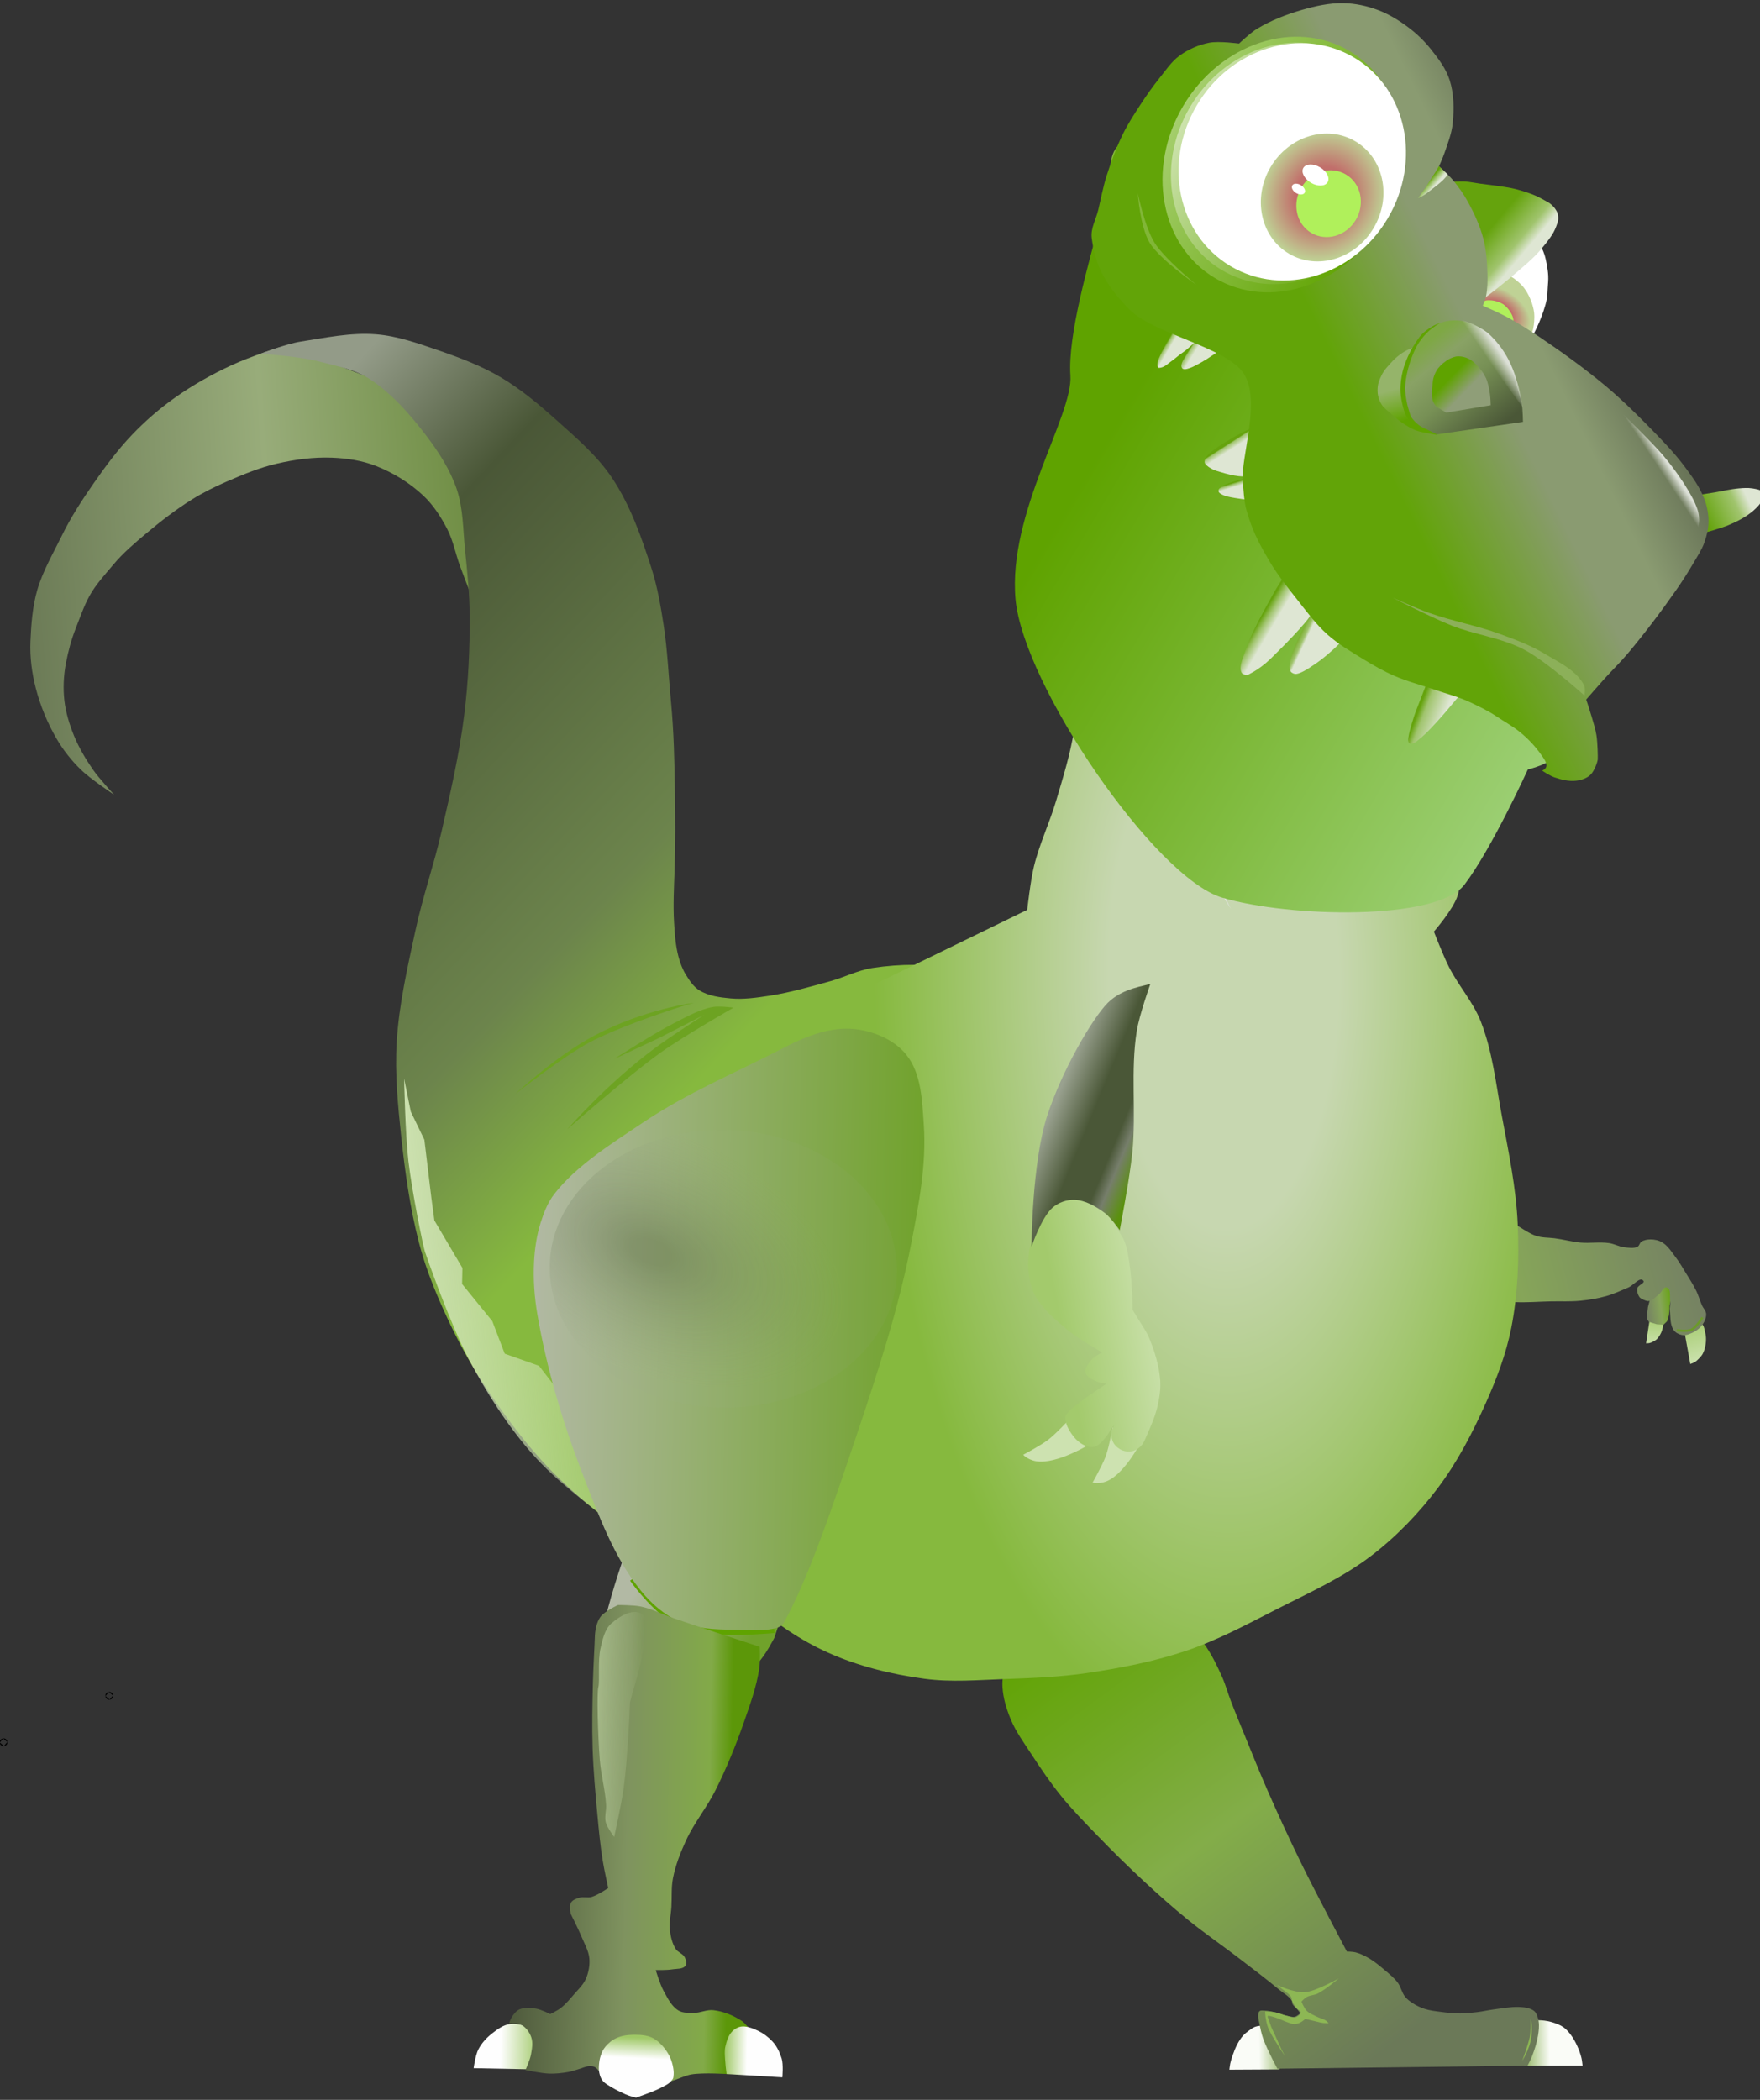 <?xml version="1.0" encoding="UTF-8" standalone="no"?>
<!-- Created with Inkscape (http://www.inkscape.org/) -->

<svg
   width="408.635"
   height="487.386"
   viewBox="0 0 115.326 137.551"
   version="1.1"
   id="svg1"
   inkscape:version="1.3 (0e150ed6c4, 2023-07-21)"
   sodipodi:docname="gameVolcanoDino.svg"
   xml:space="preserve"
   xmlns:inkscape="http://www.inkscape.org/namespaces/inkscape"
   xmlns:sodipodi="http://sodipodi.sourceforge.net/DTD/sodipodi-0.dtd"
   xmlns:xlink="http://www.w3.org/1999/xlink"
   xmlns="http://www.w3.org/2000/svg"
   xmlns:svg="http://www.w3.org/2000/svg"
   xmlns:rdf="http://www.w3.org/1999/02/22-rdf-syntax-ns#"
   xmlns:cc="http://creativecommons.org/ns#"
   xmlns:dc="http://purl.org/dc/elements/1.1/"><rect x="0" y="0" width="115.326" height="137.551" fill="#333333" stroke="none"/><sodipodi:namedview
     id="namedview1"
     pagecolor="#505050"
     bordercolor="#eeeeee"
     borderopacity="1"
     inkscape:showpageshadow="0"
     inkscape:pageopacity="1"
     inkscape:pagecheckerboard="0"
     inkscape:deskcolor="#141414"
     inkscape:document-units="px"
     inkscape:zoom="0.32000003"
     inkscape:cx="4309.3746"
     inkscape:cy="1068.7499"
     inkscape:window-width="1280"
     inkscape:window-height="961"
     inkscape:window-x="-8"
     inkscape:window-y="-8"
     inkscape:window-maximized="1"
     inkscape:current-layer="layer1"
     showgrid="false"
     units="px" /><defs
     id="defs1"><linearGradient
       id="swatch2"
       inkscape:swatch="solid"><stop
         style="stop-color:#000000;stop-opacity:1;"
         offset="0"
         id="stop2-3" /></linearGradient><linearGradient
       id="linearGradient3962"
       inkscape:collect="always"><stop
         style="stop-color:#86ad51;stop-opacity:1;"
         offset="0"
         id="stop3963" /><stop
         style="stop-color:#fafcf7;stop-opacity:1;"
         offset="0.452"
         id="stop3964" /></linearGradient><linearGradient
       id="linearGradient4011"
       inkscape:collect="always"><stop
         style="stop-color:#fafcf7;stop-opacity:1;"
         offset="0.548"
         id="stop4011" /><stop
         style="stop-color:#86ad51;stop-opacity:1;"
         offset="1"
         id="stop4008" /></linearGradient><linearGradient
       id="linearGradient3951"
       inkscape:collect="always"><stop
         style="stop-color:#5fa300;stop-opacity:1;"
         offset="0"
         id="stop3960" /><stop
         style="stop-color:#83ad49;stop-opacity:1;"
         offset="0.5"
         id="stop3962" /><stop
         style="stop-color:#6b7958;stop-opacity:1;"
         offset="1"
         id="stop3961" /></linearGradient><linearGradient
       id="linearGradient1884-6"
       inkscape:collect="always"><stop
         style="stop-color:#a3ca6c;stop-opacity:1"
         offset="0"
         id="stop1902-5" /><stop
         style="stop-color:#cee3b2;stop-opacity:1;"
         offset="0.997"
         id="stop1903-5" /></linearGradient><linearGradient
       id="linearGradient3703"
       inkscape:collect="always"><stop
         style="stop-color:#758163;stop-opacity:1;"
         offset="0"
         id="stop3703" /><stop
         style="stop-color:#86a559;stop-opacity:1;"
         offset="0.5"
         id="stop3702" /><stop
         style="stop-color:#5fa300;stop-opacity:1;"
         offset="1"
         id="stop3701" /></linearGradient><linearGradient
       id="linearGradient4-3"
       inkscape:collect="always"><stop
         style="stop-color:#5fa300;stop-opacity:1;"
         offset="0"
         id="stop1876" /><stop
         style="stop-color:#86a559;stop-opacity:1;"
         offset="0.5"
         id="stop1878" /><stop
         style="stop-color:#758163;stop-opacity:1;"
         offset="1"
         id="stop1877" /></linearGradient><linearGradient
       id="linearGradient21-5"
       inkscape:collect="always"><stop
         style="stop-color:#6b7a56;stop-opacity:1;"
         offset="0"
         id="stop35-6" /><stop
         style="stop-color:#98ac7a;stop-opacity:1;"
         offset="0.5"
         id="stop37-5" /><stop
         style="stop-color:#668737;stop-opacity:1;"
         offset="1"
         id="stop36-6" /></linearGradient><linearGradient
       id="linearGradient37-7"
       inkscape:collect="always"><stop
         style="stop-color:#939b88;stop-opacity:1;"
         offset="0"
         id="stop38-9" /><stop
         style="stop-color:#4a5737;stop-opacity:1;"
         offset="0.182"
         id="stop40-9-8" /><stop
         style="stop-color:#6c844c;stop-opacity:1;"
         offset="0.591"
         id="stop41-6" /><stop
         style="stop-color:#86b93e;stop-opacity:1;"
         offset="0.801"
         id="stop39-8-1" /></linearGradient><linearGradient
       id="linearGradient41-8"
       inkscape:collect="always"><stop
         style="stop-color:#cde2b0;stop-opacity:1;"
         offset="0"
         id="stop42-2" /><stop
         style="stop-color:#cde2b0;stop-opacity:0;"
         offset="1"
         id="stop43-3" /></linearGradient><linearGradient
       id="linearGradient48-9"
       inkscape:collect="always"><stop
         style="stop-color:#c7d7b0;stop-opacity:1;"
         offset="0.328"
         id="stop48-5" /><stop
         style="stop-color:#86b93e;stop-opacity:1;"
         offset="1"
         id="stop49-2" /></linearGradient><linearGradient
       id="linearGradient54-1"
       inkscape:collect="always"><stop
         style="stop-color:#6da322;stop-opacity:1;"
         offset="0"
         id="stop54-6" /><stop
         style="stop-color:#6da322;stop-opacity:0;"
         offset="1"
         id="stop55-4" /></linearGradient><linearGradient
       id="linearGradient2-2"
       inkscape:collect="always"><stop
         style="stop-color:#b2b9a4;stop-opacity:1;"
         offset="0"
         id="stop2-5" /><stop
         style="stop-color:#70a22b;stop-opacity:1;"
         offset="1"
         id="stop3-3" /></linearGradient><linearGradient
       id="linearGradient3862"
       inkscape:collect="always"><stop
         style="stop-color:#515e3f;stop-opacity:1;"
         offset="0.092"
         id="stop3938" /><stop
         style="stop-color:#9cab88;stop-opacity:0.187;"
         offset="1"
         id="stop3894" /></linearGradient><linearGradient
       id="linearGradient9-6"
       inkscape:collect="always"><stop
         style="stop-color:#fefefe;stop-opacity:1;"
         offset="0.44"
         id="stop10-2-0" /><stop
         style="stop-color:#9fc866;stop-opacity:1;"
         offset="1"
         id="stop11-8" /></linearGradient><linearGradient
       id="linearGradient6-9"
       inkscape:collect="always"><stop
         style="stop-color:#4c573b;stop-opacity:1;"
         offset="0"
         id="stop6-2" /><stop
         style="stop-color:#7f935f;stop-opacity:1;"
         offset="0.466"
         id="stop9-0" /><stop
         style="stop-color:#82aa48;stop-opacity:1;"
         offset="0.781"
         id="stop8-0" /><stop
         style="stop-color:#5c9709;stop-opacity:1;"
         offset="0.867"
         id="stop7-8" /></linearGradient><linearGradient
       id="linearGradient16-2"
       inkscape:collect="always"><stop
         style="stop-color:#9fc866;stop-opacity:1;"
         offset="0"
         id="stop16-9" /><stop
         style="stop-color:#fefefe;stop-opacity:1;"
         offset="0.383"
         id="stop15-0" /></linearGradient><linearGradient
       id="linearGradient17-6"
       inkscape:collect="always"><stop
         style="stop-color:#cde2b0;stop-opacity:0.55;"
         offset="0"
         id="stop17-2" /><stop
         style="stop-color:#cde2b0;stop-opacity:0;"
         offset="1"
         id="stop18-7" /></linearGradient><linearGradient
       id="linearGradient3715-9"
       inkscape:collect="always"><stop
         style="stop-color:#99a18f;stop-opacity:1;"
         offset="0"
         id="stop3856-9" /><stop
         style="stop-color:#4a5737;stop-opacity:1;"
         offset="0.371"
         id="stop3858-7" /><stop
         style="stop-color:#4a5737;stop-opacity:1;"
         offset="0.662"
         id="stop3859-5" /><stop
         style="stop-color:#767e6b;stop-opacity:1;"
         offset="0.774"
         id="stop5-7" /><stop
         style="stop-color:#5a910d;stop-opacity:1;"
         offset="0.964"
         id="stop3857-3" /></linearGradient><linearGradient
       id="linearGradient6423"
       inkscape:collect="always"><stop
         style="stop-color:#5fa300;stop-opacity:1;"
         offset="0.179"
         id="stop6423" /><stop
         style="stop-color:#9ccf74;stop-opacity:1;"
         offset="1"
         id="stop6424" /></linearGradient><linearGradient
       id="linearGradient83"
       inkscape:collect="always"><stop
         style="stop-color:#65a30d;stop-opacity:1;"
         offset="0"
         id="stop83-7" /><stop
         style="stop-color:#a0c46d;stop-opacity:1;"
         offset="0.714"
         id="stop85-2-9" /><stop
         style="stop-color:#dee6d3;stop-opacity:1;"
         offset="1"
         id="stop84-4" /></linearGradient><linearGradient
       id="linearGradient78"
       inkscape:collect="always"><stop
         style="stop-color:#c16f6b;stop-opacity:1;"
         offset="0.453"
         id="stop78-6" /><stop
         style="stop-color:#bfd295;stop-opacity:1;"
         offset="1"
         id="stop79-2" /></linearGradient><linearGradient
       id="linearGradient110"
       inkscape:collect="always"><stop
         style="stop-color:#65a30d;stop-opacity:1;"
         offset="0.224"
         id="stop108-3" /><stop
         style="stop-color:#a0c46d;stop-opacity:1;"
         offset="0.411"
         id="stop109-2" /><stop
         style="stop-color:#dee6d3;stop-opacity:1;"
         offset="1"
         id="stop110-5" /></linearGradient><linearGradient
       id="linearGradient114"
       inkscape:collect="always"><stop
         style="stop-color:#65a30d;stop-opacity:1;"
         offset="0.182"
         id="stop112-5" /><stop
         style="stop-color:#a0c46d;stop-opacity:1;"
         offset="0.529"
         id="stop113-9" /><stop
         style="stop-color:#dee6d3;stop-opacity:1;"
         offset="1"
         id="stop114-1" /></linearGradient><linearGradient
       id="linearGradient120"
       inkscape:collect="always"><stop
         style="stop-color:#65a30d;stop-opacity:1;"
         offset="0"
         id="stop118-5" /><stop
         style="stop-color:#a0c46d;stop-opacity:1;"
         offset="0.354"
         id="stop119-3" /><stop
         style="stop-color:#dee6d3;stop-opacity:1;"
         offset="1"
         id="stop120-2" /></linearGradient><linearGradient
       id="linearGradient124"
       inkscape:collect="always"><stop
         style="stop-color:#65a30d;stop-opacity:1;"
         offset="0"
         id="stop122-4" /><stop
         style="stop-color:#a0c46d;stop-opacity:1;"
         offset="0.185"
         id="stop123-2" /><stop
         style="stop-color:#dee6d3;stop-opacity:1;"
         offset="1"
         id="stop124-0" /></linearGradient><linearGradient
       id="linearGradient128"
       inkscape:collect="always"><stop
         style="stop-color:#65a30d;stop-opacity:1;"
         offset="0"
         id="stop126-1" /><stop
         style="stop-color:#a0c46d;stop-opacity:1;"
         offset="0.193"
         id="stop127-2" /><stop
         style="stop-color:#dee6d3;stop-opacity:1;"
         offset="1"
         id="stop128-9" /></linearGradient><linearGradient
       id="linearGradient132"
       inkscape:collect="always"><stop
         style="stop-color:#65a30d;stop-opacity:1;"
         offset="0"
         id="stop130-8" /><stop
         style="stop-color:#a0c46d;stop-opacity:1;"
         offset="0.289"
         id="stop131-3" /><stop
         style="stop-color:#dee6d3;stop-opacity:1;"
         offset="1"
         id="stop132-0" /></linearGradient><linearGradient
       id="linearGradient99"
       inkscape:collect="always"><stop
         style="stop-color:#62a408;stop-opacity:1;"
         offset="0"
         id="stop99-4" /><stop
         style="stop-color:#8a9b71;stop-opacity:1;"
         offset="0.5"
         id="stop101-4" /><stop
         style="stop-color:#8a9b71;stop-opacity:1;"
         offset="0.708"
         id="stop102-7-7" /><stop
         style="stop-color:#687357;stop-opacity:1;"
         offset="1"
         id="stop100-3" /></linearGradient><linearGradient
       id="linearGradient90"
       inkscape:collect="always"><stop
         style="stop-color:#95b46a;stop-opacity:1;"
         offset="0.375"
         id="stop90-7" /><stop
         style="stop-color:#5fa300;stop-opacity:1;"
         offset="0.846"
         id="stop91-4" /></linearGradient><linearGradient
       id="linearGradient88"
       inkscape:collect="always"><stop
         style="stop-color:#7ea844;stop-opacity:1;"
         offset="0"
         id="stop88-2" /><stop
         style="stop-color:#89a265;stop-opacity:1;"
         offset="0.195"
         id="stop92-8" /><stop
         style="stop-color:#779055;stop-opacity:1;"
         offset="0.504"
         id="stop93-8" /><stop
         style="stop-color:#4a5737;stop-opacity:1;"
         offset="1"
         id="stop89-0" /></linearGradient><linearGradient
       id="linearGradient85"
       inkscape:collect="always"><stop
         style="stop-color:#5fa300;stop-opacity:1;"
         offset="0.292"
         id="stop86-2" /><stop
         style="stop-color:#8f9e78;stop-opacity:1;"
         offset="1"
         id="stop87-9" /></linearGradient><linearGradient
       id="linearGradient137"
       inkscape:collect="always"><stop
         style="stop-color:#a5ce6d;stop-opacity:1;"
         offset="0"
         id="stop137-3" /><stop
         style="stop-color:#5fa300;stop-opacity:1;"
         offset="1"
         id="stop138-2" /></linearGradient><linearGradient
       id="linearGradient140"
       inkscape:collect="always"><stop
         style="stop-color:#cde3ad;stop-opacity:1;"
         offset="0"
         id="stop139-7" /><stop
         style="stop-color:#5fa300;stop-opacity:1;"
         offset="1"
         id="stop140-4" /></linearGradient><linearGradient
       id="linearGradient93"
       inkscape:collect="always"><stop
         style="stop-color:#dce0d7;stop-opacity:1;"
         offset="0.276"
         id="stop94-6" /><stop
         style="stop-color:#dce0d7;stop-opacity:0;"
         offset="1"
         id="stop95-5" /></linearGradient><linearGradient
       id="linearGradient136"
       inkscape:collect="always"><stop
         style="stop-color:#65a30d;stop-opacity:1;"
         offset="0"
         id="stop134-8" /><stop
         style="stop-color:#a0c46d;stop-opacity:1;"
         offset="0.458"
         id="stop135-5" /><stop
         style="stop-color:#dee6d3;stop-opacity:1;"
         offset="1"
         id="stop136-0" /></linearGradient><linearGradient
       inkscape:collect="always"
       xlink:href="#linearGradient3962"
       id="linearGradient758"
       gradientUnits="userSpaceOnUse"
       x1="308.047"
       y1="-58.791"
       x2="316.327"
       y2="-58.791" /><linearGradient
       inkscape:collect="always"
       xlink:href="#linearGradient4011"
       id="linearGradient759"
       gradientUnits="userSpaceOnUse"
       x1="269.787"
       y1="-58.932"
       x2="277.606"
       y2="-58.932" /><linearGradient
       inkscape:collect="always"
       xlink:href="#linearGradient3951"
       id="linearGradient760"
       gradientUnits="userSpaceOnUse"
       x1="250.379"
       y1="-117.168"
       x2="291.447"
       y2="-58.904" /><linearGradient
       inkscape:collect="always"
       xlink:href="#linearGradient1884-6"
       id="linearGradient761"
       gradientUnits="userSpaceOnUse"
       gradientTransform="translate(11.913,-6.763)"
       x1="388.307"
       y1="-163.904"
       x2="388.489"
       y2="-157.981" /><linearGradient
       inkscape:collect="always"
       xlink:href="#linearGradient1884-6"
       id="linearGradient762"
       gradientUnits="userSpaceOnUse"
       gradientTransform="matrix(0.66,0.226,-0.226,0.66,102.765,-151.835)"
       x1="388.307"
       y1="-163.904"
       x2="388.489"
       y2="-157.981" /><linearGradient
       inkscape:collect="always"
       xlink:href="#linearGradient3703"
       id="linearGradient763"
       gradientUnits="userSpaceOnUse"
       gradientTransform="rotate(6.922,458.119,-16.235)"
       x1="376.523"
       y1="-165.403"
       x2="380.427"
       y2="-165.403" /><linearGradient
       inkscape:collect="always"
       xlink:href="#linearGradient4-3"
       id="linearGradient764"
       gradientUnits="userSpaceOnUse"
       x1="356.752"
       y1="-199.342"
       x2="402.953"
       y2="-199.342" /><linearGradient
       inkscape:collect="always"
       xlink:href="#linearGradient21-5"
       id="linearGradient765"
       gradientUnits="userSpaceOnUse"
       x1="61.65"
       y1="122.398"
       x2="78.873"
       y2="122.398" /><linearGradient
       inkscape:collect="always"
       xlink:href="#linearGradient37-7"
       id="linearGradient766"
       gradientUnits="userSpaceOnUse"
       x1="73.607"
       y1="115.693"
       x2="95.177"
       y2="139.08" /><linearGradient
       inkscape:collect="always"
       xlink:href="#linearGradient41-8"
       id="linearGradient767"
       gradientUnits="userSpaceOnUse"
       x1="73.376"
       y1="149.36"
       x2="83.462"
       y2="149.36" /><radialGradient
       inkscape:collect="always"
       xlink:href="#linearGradient48-9"
       id="radialGradient767"
       gradientUnits="userSpaceOnUse"
       gradientTransform="matrix(2.505,0.61,-1.357,5.574,162.23,-960.608)"
       cx="97.487"
       cy="122.908"
       fx="97.487"
       fy="122.908"
       r="17.61" /><linearGradient
       inkscape:collect="always"
       xlink:href="#linearGradient54-1"
       id="linearGradient768"
       gradientUnits="userSpaceOnUse"
       gradientTransform="matrix(3.78,0,0,3.78,-136.226,-686.222)"
       x1="107.434"
       y1="105.264"
       x2="107.755"
       y2="118.225" /><linearGradient
       inkscape:collect="always"
       xlink:href="#linearGradient6423"
       id="linearGradient769"
       gradientUnits="userSpaceOnUse"
       gradientTransform="matrix(0.282,-0.001,0.001,0.282,440.088,101.604)"
       x1="218.012"
       y1="-270.323"
       x2="304.131"
       y2="-270.323" /><linearGradient
       inkscape:collect="always"
       xlink:href="#linearGradient83"
       id="linearGradient770"
       gradientUnits="userSpaceOnUse"
       x1="101.982"
       y1="152.703"
       x2="102.902"
       y2="151.38" /><radialGradient
       inkscape:collect="always"
       xlink:href="#linearGradient78"
       id="radialGradient770"
       gradientUnits="userSpaceOnUse"
       gradientTransform="matrix(1,0,0,0.647,0,52.822)"
       cx="92.225"
       cy="150.573"
       fx="92.225"
       fy="150.573"
       r="1.223" /><linearGradient
       inkscape:collect="always"
       xlink:href="#linearGradient83"
       id="linearGradient771"
       gradientUnits="userSpaceOnUse"
       x1="90.519"
       y1="148.044"
       x2="91.921"
       y2="148.278" /><linearGradient
       inkscape:collect="always"
       xlink:href="#linearGradient110"
       id="linearGradient772"
       gradientUnits="userSpaceOnUse"
       x1="96.598"
       y1="163.324"
       x2="97.738"
       y2="163.126" /><linearGradient
       inkscape:collect="always"
       xlink:href="#linearGradient114"
       id="linearGradient773"
       gradientUnits="userSpaceOnUse"
       x1="90.483"
       y1="163.557"
       x2="91.095"
       y2="163.557" /><linearGradient
       inkscape:collect="always"
       xlink:href="#linearGradient83"
       id="linearGradient774"
       gradientUnits="userSpaceOnUse"
       x1="91.967"
       y1="163.293"
       x2="92.314"
       y2="163.258" /><linearGradient
       inkscape:collect="always"
       xlink:href="#linearGradient120"
       id="linearGradient775"
       gradientUnits="userSpaceOnUse"
       x1="87.469"
       y1="159.843"
       x2="87.578"
       y2="159.942" /><linearGradient
       inkscape:collect="always"
       xlink:href="#linearGradient124"
       id="linearGradient776"
       gradientUnits="userSpaceOnUse"
       x1="86.647"
       y1="158.708"
       x2="86.844"
       y2="158.807" /><linearGradient
       inkscape:collect="always"
       xlink:href="#linearGradient128"
       id="linearGradient777"
       gradientUnits="userSpaceOnUse"
       x1="83.777"
       y1="156.851"
       x2="83.989"
       y2="156.856" /><linearGradient
       inkscape:collect="always"
       xlink:href="#linearGradient132"
       id="linearGradient778"
       gradientUnits="userSpaceOnUse"
       x1="82.99"
       y1="157.057"
       x2="83.178"
       y2="157.057" /><linearGradient
       inkscape:collect="always"
       xlink:href="#linearGradient99"
       id="linearGradient779"
       gradientUnits="userSpaceOnUse"
       x1="92.652"
       y1="157.412"
       x2="97.736"
       y2="149.673" /><linearGradient
       inkscape:collect="always"
       xlink:href="#linearGradient90"
       id="linearGradient781"
       gradientUnits="userSpaceOnUse"
       x1="90.014"
       y1="153.546"
       x2="91.752"
       y2="155.23" /><linearGradient
       inkscape:collect="always"
       xlink:href="#linearGradient88"
       id="linearGradient782"
       gradientUnits="userSpaceOnUse"
       x1="90.828"
       y1="151.947"
       x2="94.429"
       y2="153.256" /><linearGradient
       inkscape:collect="always"
       xlink:href="#linearGradient85"
       id="linearGradient783"
       gradientUnits="userSpaceOnUse"
       x1="91.7"
       y1="152.923"
       x2="92.669"
       y2="153.156" /><linearGradient
       inkscape:collect="always"
       xlink:href="#linearGradient137"
       id="linearGradient784"
       gradientUnits="userSpaceOnUse"
       gradientTransform="translate(18.529,-13.229)"
       x1="60.758"
       y1="162.884"
       x2="68.756"
       y2="162.884" /><linearGradient
       inkscape:collect="always"
       xlink:href="#linearGradient140"
       id="linearGradient785"
       gradientUnits="userSpaceOnUse"
       gradientTransform="matrix(0.962,0,0,0.941,21.091,-3.633)"
       x1="60.758"
       y1="162.884"
       x2="68.756"
       y2="162.884" /><radialGradient
       inkscape:collect="always"
       xlink:href="#linearGradient78"
       id="radialGradient785"
       gradientUnits="userSpaceOnUse"
       gradientTransform="matrix(1,0,0,1.088,0,-13.246)"
       cx="85.042"
       cy="149.928"
       fx="85.042"
       fy="149.928"
       r="2.093" /><linearGradient
       inkscape:collect="always"
       xlink:href="#linearGradient93"
       id="linearGradient786"
       gradientUnits="userSpaceOnUse"
       gradientTransform="translate(6.384,-14.382)"
       x1="86.746"
       y1="165.622"
       x2="86.468"
       y2="166.218" /><linearGradient
       inkscape:collect="always"
       xlink:href="#linearGradient93"
       id="linearGradient787"
       gradientUnits="userSpaceOnUse"
       gradientTransform="translate(9.409,-16.998)"
       x1="91.243"
       y1="168.953"
       x2="91.044"
       y2="169.367" /><linearGradient
       inkscape:collect="always"
       xlink:href="#linearGradient136"
       id="linearGradient788"
       gradientUnits="userSpaceOnUse"
       gradientTransform="translate(8.748,-15.437)"
       x1="79.136"
       y1="163.049"
       x2="79.4"
       y2="163.098" /><linearGradient
       inkscape:collect="always"
       xlink:href="#linearGradient2-2"
       id="linearGradient789"
       gradientUnits="userSpaceOnUse"
       x1="81.932"
       y1="157.542"
       x2="85.269"
       y2="160.007" /><linearGradient
       inkscape:collect="always"
       xlink:href="#linearGradient2-2"
       id="linearGradient790"
       gradientUnits="userSpaceOnUse"
       x1="79.022"
       y1="147.136"
       x2="92.623"
       y2="147.136" /><radialGradient
       inkscape:collect="always"
       xlink:href="#linearGradient3862"
       id="radialGradient790"
       gradientUnits="userSpaceOnUse"
       gradientTransform="matrix(-0.38,0.937,-1.594,-0.646,-308.482,-268.744)"
       cx="-24.024"
       cy="-173.808"
       fx="-24.024"
       fy="-173.808"
       r="15.356" /><linearGradient
       inkscape:collect="always"
       xlink:href="#linearGradient9-6"
       id="linearGradient791"
       gradientUnits="userSpaceOnUse"
       gradientTransform="translate(0.035,0.088)"
       x1="80.424"
       y1="151.62"
       x2="82.852"
       y2="151.62" /><linearGradient
       inkscape:collect="always"
       xlink:href="#linearGradient6-9"
       id="linearGradient792"
       gradientUnits="userSpaceOnUse"
       x1="81.608"
       y1="144.745"
       x2="90.43"
       y2="144.745" /><linearGradient
       inkscape:collect="always"
       xlink:href="#linearGradient9-6"
       id="linearGradient793"
       gradientUnits="userSpaceOnUse"
       gradientTransform="translate(11.456,-0.1)"
       x1="74.719"
       y1="152.685"
       x2="74.757"
       y2="151.418" /><linearGradient
       inkscape:collect="always"
       xlink:href="#linearGradient16-2"
       id="linearGradient794"
       gradientUnits="userSpaceOnUse"
       gradientTransform="translate(11.643,-0.358)"
       x1="77.576"
       y1="152.083"
       x2="79.579"
       y2="152.083" /><linearGradient
       inkscape:collect="always"
       xlink:href="#linearGradient17-6"
       id="linearGradient795"
       gradientUnits="userSpaceOnUse"
       gradientTransform="translate(11.755,-0.149)"
       x1="72.862"
       y1="140.764"
       x2="74.417"
       y2="140.764" /><linearGradient
       inkscape:collect="always"
       xlink:href="#linearGradient1884-6"
       id="linearGradient796"
       gradientUnits="userSpaceOnUse"
       x1="127.495"
       y1="174.672"
       x2="129.639"
       y2="171.783" /><linearGradient
       inkscape:collect="always"
       xlink:href="#linearGradient3715-9"
       id="linearGradient797"
       gradientUnits="userSpaceOnUse"
       gradientTransform="matrix(0.265,0,0,0.265,92.362,274.821)"
       x1="111.659"
       y1="-397.987"
       x2="124.696"
       y2="-402.698" /></defs><g
     inkscape:label="Layer 1"
     inkscape:groupmode="layer"
     id="layer1"
     transform="translate(-954.563,194.136)"><g
       id="g797"><g
         id="g679"
         inkscape:export-filename="..\..\Binary\Data\Sprites\Dino\LeftLeg.svg"
         inkscape:export-xdpi="96"
         inkscape:export-ydpi="96"
         transform="matrix(0.505,-0.01,0.01,0.505,899.239,-27.503)"
         inkscape:transform-center-x="-8.5048927"
         inkscape:transform-center-y="7.2692059"><path
           style="fill:url(#linearGradient758);fill-rule:evenodd;stroke:none;stroke-width:0.6;stroke-linecap:butt;stroke-linejoin:miter;stroke-dasharray:none;stroke-opacity:1"
           d="m 308.431,-55.895 7.572,0.115 c 0,0 -0.05,-0.668 -0.124,-0.993 -0.123,-0.542 -0.304,-1.073 -0.527,-1.582 -0.223,-0.509 -0.48,-1.009 -0.807,-1.458 -0.267,-0.367 -0.563,-0.727 -0.931,-0.993 -0.416,-0.301 -0.911,-0.483 -1.396,-0.651 -0.341,-0.118 -0.698,-0.193 -1.055,-0.248 -0.41,-0.063 -1.241,-0.093 -1.241,-0.093 z"
           id="path675"
           sodipodi:nodetypes="ccsssssscc" /><path
           style="fill:url(#linearGradient759);fill-rule:evenodd;stroke:none;stroke-width:0.7;stroke-linecap:butt;stroke-linejoin:miter;stroke-dasharray:none;stroke-opacity:1"
           d="m 276.666,-56.059 -6.484,-0.093 c 0,0 0.064,-0.521 0.124,-0.776 0.087,-0.369 0.207,-0.731 0.341,-1.086 0.189,-0.498 0.388,-0.995 0.651,-1.458 0.213,-0.374 0.453,-0.739 0.745,-1.055 0.219,-0.237 0.481,-0.434 0.745,-0.62 0.265,-0.187 0.532,-0.387 0.838,-0.496 0.325,-0.116 1.024,-0.155 1.024,-0.155 l 2.575,3.847 z"
           id="path676"
           sodipodi:nodetypes="ccssssssccc" /><path
           style="fill:url(#linearGradient760);fill-rule:evenodd;stroke:none;stroke-width:0.6;stroke-linecap:butt;stroke-linejoin:miter;stroke-dasharray:none;stroke-opacity:1"
           d="m 256.128,-118.385 c -2.151,0.174 -4.297,0.637 -6.329,1.365 -1.446,0.518 -2.855,1.204 -4.095,2.11 -0.898,0.655 -1.756,1.423 -2.358,2.358 -0.574,0.891 -0.849,1.952 -1.117,2.978 -0.275,1.053 -0.539,2.139 -0.496,3.226 0.057,1.444 0.465,2.874 0.993,4.219 0.642,1.638 1.675,3.098 2.606,4.591 1.165,1.869 2.372,3.72 3.723,5.46 1.42,1.829 3.016,3.516 4.591,5.212 1.931,2.079 3.914,4.111 5.956,6.081 1.812,1.748 3.661,3.462 5.584,5.088 2.047,1.731 4.234,3.29 6.329,4.964 1.792,1.432 3.603,2.841 5.336,4.343 0.553,0.479 1.265,0.845 1.613,1.489 0.06,0.111 0.009,0.258 0.062,0.372 0.148,0.32 0.466,0.529 0.683,0.807 0.109,0.14 0.31,0.434 0.31,0.434 0,0 -0.421,0.37 -0.683,0.434 -0.242,0.06 -0.5,-0.016 -0.745,-0.062 -0.636,-0.121 -1.232,-0.407 -1.861,-0.558 -0.45,-0.108 -0.903,-0.23 -1.365,-0.248 -0.208,-0.008 -0.458,-0.068 -0.62,0.062 -0.153,0.123 -0.167,0.363 -0.186,0.558 -0.033,0.332 0.067,0.664 0.124,0.993 0.113,0.647 0.233,1.298 0.434,1.923 0.309,0.962 0.756,1.874 1.179,2.792 0.193,0.42 0.62,1.241 0.62,1.241 l 32.45,0.248 c 0,0 0.448,-0.812 0.62,-1.241 0.339,-0.844 0.641,-1.712 0.807,-2.606 0.113,-0.611 0.208,-1.245 0.124,-1.861 -0.059,-0.434 -0.162,-0.898 -0.434,-1.241 -0.168,-0.211 -0.431,-0.337 -0.683,-0.434 -0.45,-0.174 -0.945,-0.225 -1.427,-0.248 -1.077,-0.051 -2.154,0.13 -3.226,0.248 -0.727,0.08 -1.444,0.238 -2.172,0.31 -0.742,0.073 -1.488,0.141 -2.234,0.124 -0.831,-0.018 -1.66,-0.123 -2.482,-0.248 -0.71,-0.108 -1.431,-0.199 -2.11,-0.434 -0.524,-0.182 -1.028,-0.435 -1.489,-0.745 -0.365,-0.245 -0.724,-0.521 -0.993,-0.869 -0.424,-0.549 -0.525,-1.299 -0.931,-1.861 -0.462,-0.641 -1.084,-1.152 -1.675,-1.675 -0.629,-0.556 -1.269,-1.113 -1.985,-1.551 -0.545,-0.333 -1.122,-0.635 -1.737,-0.807 -0.361,-0.101 -1.117,-0.124 -1.117,-0.124 0,0 -3.934,-7.776 -5.77,-11.727 -1.456,-3.133 -2.835,-6.302 -4.157,-9.493 -0.978,-2.359 -1.873,-4.752 -2.792,-7.135 -0.565,-1.466 -1.143,-2.927 -1.675,-4.405 -0.37,-1.028 -0.634,-2.094 -1.055,-3.102 -0.57,-1.366 -1.188,-2.724 -1.985,-3.971 -0.856,-1.339 -1.817,-2.638 -2.978,-3.723 -1.086,-1.015 -2.328,-1.886 -3.661,-2.544 -0.974,-0.481 -2.034,-0.798 -3.102,-0.993 -0.795,-0.145 -1.615,-0.189 -2.42,-0.124 z"
           id="path677"
           sodipodi:nodetypes="ssssssssssssssssscsssssssssccssssssssssssssssscssssssssss" /><path
           style="fill:#8db754;fill-opacity:1;fill-rule:evenodd;stroke:none;stroke-width:1px;stroke-linecap:butt;stroke-linejoin:miter;stroke-opacity:1"
           d="m 309.385,-62.059 c 0,0 0.29,1.01 0.033,2.567 -0.247,1.498 -1.228,2.94 -1.228,2.94 0,0 0.78,-1.968 1.02,-2.994 0.177,-0.757 0.175,-2.512 0.175,-2.512 z"
           id="path678"
           sodipodi:nodetypes="cscsc" /><path
           style="fill:#8db754;fill-opacity:1;fill-rule:evenodd;stroke:none;stroke-width:0.4;stroke-linecap:butt;stroke-linejoin:miter;stroke-dasharray:none;stroke-opacity:1"
           d="m 276.587,-67.011 c 0,0 2.163,1.074 3.576,1.009 1.413,-0.065 4.453,-1.711 4.453,-1.711 0,0 -1.754,1.424 -2.764,1.908 -0.461,0.221 -1.02,0.196 -1.47,0.439 -0.26,0.14 -0.68,0.57 -0.68,0.57 0,0 0.329,0.858 0.636,1.185 0.353,0.375 0.861,0.57 1.316,0.812 0.376,0.2 0.813,0.284 1.163,0.526 0.136,0.094 0.351,0.351 0.351,0.351 0,0 -0.47,-0.009 -0.702,-0.044 -0.431,-0.065 -0.849,-0.202 -1.272,-0.307 -0.344,-0.085 -1.031,-0.263 -1.031,-0.263 0,0 -0.456,0.371 -0.724,0.483 -0.234,0.098 -0.492,0.165 -0.746,0.154 -0.328,-0.015 -0.635,-0.172 -0.943,-0.285 -0.381,-0.139 -0.74,-0.336 -1.119,-0.483 -0.252,-0.098 -0.509,-0.184 -0.768,-0.263 -0.159,-0.049 -0.483,-0.132 -0.483,-0.132 l -0.11,0.132 c 0,0 0.106,0.277 0.154,0.417 0.102,0.298 0.174,0.605 0.285,0.899 0.122,0.322 0.28,0.628 0.417,0.943 0.142,0.328 0.277,0.659 0.417,0.987 0.138,0.322 0.417,0.965 0.417,0.965 l 0.461,0.943 c 0,0 -1.749,-2.699 -2.106,-3.707 -0.357,-1.009 -0.351,-2.128 -0.351,-2.128 0,0 0.513,0.012 0.768,0.044 0.266,0.033 0.531,0.083 0.79,0.154 0.315,0.086 0.611,0.229 0.921,0.329 0.203,0.065 0.408,0.123 0.614,0.175 0.232,0.059 0.463,0.171 0.702,0.154 0.164,-0.012 0.323,-0.086 0.461,-0.175 0.13,-0.084 0.27,-0.186 0.329,-0.329 0.034,-0.081 0.038,-0.184 0,-0.263 -0.065,-0.136 -0.246,-0.177 -0.351,-0.285 -0.142,-0.146 -0.26,-0.313 -0.373,-0.483 -0.107,-0.161 -0.211,-0.326 -0.285,-0.505 -0.052,-0.126 -0.075,-0.263 -0.11,-0.395 -0.023,-0.087 -0.021,-0.185 -0.066,-0.263 -0.143,-0.252 -0.397,-0.423 -0.614,-0.614 -0.188,-0.166 -0.398,-0.303 -0.592,-0.461 -0.193,-0.157 -0.57,-0.483 -0.57,-0.483 z"
           id="path679"
           sodipodi:nodetypes="czcsscssscsscsssssccsssscczcsssssssssssssssc" /></g><g
         id="g684"
         inkscape:export-filename="..\..\Binary\Data\Sprites\Dino\LeftArm.svg"
         inkscape:export-xdpi="96"
         inkscape:export-ydpi="96"
         transform="matrix(0.489,-0.125,0.125,0.489,890.929,25.801)"
         inkscape:transform-center-x="-9.1291142"
         inkscape:transform-center-y="2.3160882"><path
           style="fill:url(#linearGradient761);fill-rule:evenodd;stroke:none;stroke-width:1px;stroke-linecap:butt;stroke-linejoin:miter;stroke-opacity:1"
           d="m 398.834,-165.103 0.307,-4.343 2.15,-0.658 c 0,0 0.265,0.132 0.395,0.57 0.071,0.239 0.048,0.497 0.044,0.746 -0.006,0.308 -0.022,0.62 -0.088,0.921 -0.076,0.348 -0.194,0.689 -0.351,1.009 -0.153,0.313 -0.334,0.621 -0.57,0.877 -0.163,0.176 -0.367,0.311 -0.57,0.439 -0.222,0.139 -0.452,0.273 -0.702,0.351 -0.197,0.062 -0.614,0.088 -0.614,0.088 z"
           id="path680"
           sodipodi:nodetypes="cccssssssscc" /><path
           style="fill:url(#linearGradient762);fill-rule:evenodd;stroke:none;stroke-width:0.698px;stroke-linecap:butt;stroke-linejoin:miter;stroke-opacity:1"
           d="m 393.937,-169.121 1.182,-2.799 1.568,0.05 c 0,0 0.145,0.147 0.132,0.466 -0.007,0.174 -0.08,0.339 -0.139,0.502 -0.073,0.202 -0.154,0.404 -0.266,0.589 -0.129,0.213 -0.284,0.411 -0.459,0.587 -0.172,0.172 -0.36,0.335 -0.574,0.451 -0.147,0.08 -0.313,0.123 -0.476,0.161 -0.178,0.042 -0.36,0.078 -0.543,0.073 -0.144,-0.004 -0.425,-0.081 -0.425,-0.081 z"
           id="path681"
           sodipodi:nodetypes="cccssssssscc" /><path
           style="fill:url(#linearGradient763);fill-rule:evenodd;stroke:none;stroke-width:1px;stroke-linecap:butt;stroke-linejoin:miter;stroke-opacity:1"
           d="m 396.753,-176.158 -1.418,2.54 -0.332,0.862 -0.152,0.61 0.127,0.413 0.905,0.552 0.85,0.28 0.57,-0.329 0.408,-0.679 c 0,0 0.341,-0.898 0.368,-1.116 0.026,-0.218 0.823,-1.547 0.823,-1.547 l 0.37,-1.59 -0.154,-0.549 z"
           id="path682"
           sodipodi:nodetypes="cccccccccscccc" /><path
           style="fill:url(#linearGradient764);fill-rule:evenodd;stroke:none;stroke-width:1px;stroke-linecap:butt;stroke-linejoin:miter;stroke-opacity:1"
           d="m 362.6,-229.696 c 0.918,-0.262 1.923,0.037 2.854,0.248 0.689,0.156 1.444,0.29 1.985,0.745 0.81,0.679 1.096,1.808 1.613,2.73 0.344,0.613 0.737,1.206 0.993,1.861 0.358,0.916 0.542,1.892 0.745,2.854 0.268,1.271 0.557,2.55 0.62,3.847 0.097,1.987 -0.09,3.987 -0.372,5.956 -0.186,1.301 -0.516,2.581 -0.869,3.847 -0.562,2.016 -1.147,4.039 -1.985,5.956 -0.378,0.865 -0.884,1.67 -1.365,2.482 -0.275,0.464 -1.128,0.892 -0.869,1.365 0.478,0.87 2.003,-0.188 2.978,0 1.094,0.211 2.117,0.722 3.102,1.241 0.924,0.486 1.799,1.075 2.606,1.737 0.995,0.816 1.806,1.834 2.73,2.73 0.693,0.672 1.416,1.313 2.11,1.985 0.756,0.733 1.503,1.475 2.234,2.234 0.548,0.569 1.138,1.242 1.799,1.675 0.733,0.48 1.48,0.609 2.296,0.931 1.051,0.414 2.038,0.986 3.102,1.365 1.172,0.417 2.45,0.515 3.599,0.993 0.616,0.256 1.114,0.755 1.737,0.993 0.553,0.211 1.161,0.508 1.737,0.372 0.258,-0.061 0.371,-0.409 0.62,-0.496 0.39,-0.137 0.84,-0.102 1.241,0 0.502,0.128 1.001,0.375 1.365,0.745 0.623,0.633 0.893,1.541 1.241,2.358 0.308,0.722 0.513,1.484 0.745,2.234 0.267,0.863 0.564,1.721 0.745,2.606 0.133,0.654 0.141,1.327 0.248,1.985 0.068,0.416 0.338,0.829 0.248,1.241 -0.12,0.55 -0.539,1.033 -0.993,1.365 -0.528,0.386 -1.21,0.562 -1.861,0.62 -0.291,0.026 -0.607,0.007 -0.869,-0.124 -0.366,-0.183 -0.721,-0.487 -0.869,-0.869 -0.298,-0.773 -0.006,-1.664 0.124,-2.482 0.074,-0.466 0.31,-0.898 0.372,-1.365 0.077,-0.574 0.493,-1.433 0,-1.737 -0.393,-0.243 -0.814,0.443 -1.241,0.62 -0.483,0.2 -0.969,0.553 -1.489,0.496 -0.29,-0.032 -0.926,-0.583 -0.993,-0.745 -0.158,-0.382 -0.185,-0.871 0,-1.241 0.185,-0.37 1.157,-0.365 0.993,-0.745 -0.284,-0.655 -1.403,0.268 -2.11,0.372 -1.03,0.153 -2.061,0.349 -3.102,0.372 -1.12,0.025 -2.243,-0.079 -3.351,-0.248 -1.26,-0.192 -2.482,-0.577 -3.723,-0.869 -1.572,-0.37 -3.178,-0.623 -4.716,-1.117 -1.66,-0.533 -3.252,-1.264 -4.84,-1.985 -1.347,-0.612 -2.701,-1.226 -3.971,-1.985 -1.477,-0.884 -2.89,-1.884 -4.219,-2.978 -1.016,-0.837 -1.975,-1.75 -2.854,-2.73 -1.36,-1.514 -2.682,-3.091 -3.723,-4.84 -0.417,-0.7 -0.768,-1.451 -0.993,-2.234 -0.323,-1.124 -0.365,-2.312 -0.496,-3.475 -0.112,-0.99 -0.22,-1.982 -0.248,-2.978 -0.046,-1.613 0.052,-3.228 0.124,-4.84 0.145,-3.23 0.193,-6.475 0.62,-9.679 0.301,-2.26 0.784,-4.497 1.365,-6.701 0.443,-1.682 0.878,-3.387 1.613,-4.964 0.165,-0.354 0.356,-0.705 0.62,-0.993 0.28,-0.305 0.595,-0.631 0.993,-0.745 z"
           id="path683"
           sodipodi:nodetypes="sssssssssssssssssssssssssssssssssssssssssssssssssssssssssssssss" /><path
           style="fill:none;fill-rule:evenodd;stroke:#6b9a2a;stroke-width:0.3;stroke-linecap:butt;stroke-linejoin:miter;stroke-dasharray:none;stroke-opacity:1"
           d="m 401.86,-170.558 c 0,0 -1.114,1.061 -1.777,1.185 -0.663,0.123 -1.865,-0.417 -1.865,-0.417"
           id="path684"
           sodipodi:nodetypes="czc" /></g><g
         id="g698"
         inkscape:export-filename="..\..\Binary\Data\Sprites\Dino\Tail.svg"
         inkscape:export-xdpi="96"
         inkscape:export-ydpi="96"
         transform="matrix(1.903,-0.133,0.133,1.903,822.378,-380.713)"
         inkscape:transform-center-x="9.3266183"
         inkscape:transform-center-y="-12.762666"><circle
           id="circle684"
           style="fill:#cde2b0;stroke:#000000;stroke-width:0.265"
           cx="58.256"
           cy="162.088"
           r="0.002" /><circle
           id="circle685"
           style="fill:#cde2b0;stroke:#000000;stroke-width:0.265"
           cx="61.989"
           cy="160.749"
           r="0.002" /><path
           style="fill:url(#linearGradient765);fill-rule:evenodd;stroke:none;stroke-width:0.265px;stroke-linecap:butt;stroke-linejoin:miter;stroke-opacity:1"
           d="m 71.288,114.927 c -0.176,0 -1.286,0.296 -1.902,0.528 -0.708,0.267 -1.397,0.593 -2.043,0.986 -0.552,0.336 -1.072,0.728 -1.55,1.162 -0.529,0.481 -0.996,1.028 -1.444,1.585 -0.433,0.538 -0.851,1.093 -1.198,1.691 -0.35,0.605 -0.746,1.176 -0.986,1.831 -0.197,0.537 -0.288,1.157 -0.352,1.726 -0.061,0.537 -0.028,1.089 0.07,1.62 0.115,0.621 0.319,1.23 0.599,1.796 0.195,0.394 0.448,0.763 0.74,1.092 0.32,0.361 1.092,0.951 1.092,0.951 0,0 -0.476,-0.591 -0.669,-0.916 -0.225,-0.379 -0.425,-0.779 -0.564,-1.198 -0.131,-0.398 -0.228,-0.814 -0.247,-1.233 -0.018,-0.425 0.033,-0.857 0.141,-1.268 0.107,-0.407 0.241,-0.8 0.423,-1.18 0.172,-0.36 0.33,-0.739 0.546,-1.074 0.24,-0.373 0.59,-0.702 0.898,-1.021 0.359,-0.372 0.779,-0.682 1.198,-0.986 0.53,-0.385 1.077,-0.751 1.655,-1.057 0.395,-0.209 0.811,-0.38 1.233,-0.528 0.575,-0.203 1.159,-0.399 1.761,-0.493 0.627,-0.098 1.271,-0.14 1.902,-0.07 0.507,0.056 1.019,0.169 1.479,0.387 0.577,0.274 1.115,0.659 1.55,1.127 0.319,0.344 0.553,0.767 0.74,1.198 0.179,0.413 0.228,0.871 0.352,1.303 0.167,0.578 0.528,1.726 0.528,1.726 l 1.479,-6.234 z"
           id="path685"
           sodipodi:nodetypes="csssssssssscssssssssssssssssccc" /><path
           style="fill:url(#linearGradient766);fill-rule:evenodd;stroke:none;stroke-width:0.265px;stroke-linecap:butt;stroke-linejoin:miter;stroke-opacity:1"
           d="m 90.311,161.491 c 0.684,0.018 1.269,-0.121 1.898,-0.389 0.6,-0.256 1.19,-0.567 1.691,-0.986 0.473,-0.396 0.866,-0.889 1.198,-1.409 0.543,-0.85 0.923,-1.8 1.268,-2.747 0.367,-1.006 0.649,-2.047 0.845,-3.099 0.212,-1.137 0.274,-2.298 0.352,-3.452 0.094,-1.383 0.204,-2.771 0.141,-4.156 -0.043,-0.946 -0.078,-1.912 -0.352,-2.818 -0.289,-0.955 -0.705,-1.906 -1.338,-2.677 -0.415,-0.504 -0.985,-0.87 -1.55,-1.198 -0.528,-0.307 -1.097,-0.563 -1.691,-0.704 -0.939,-0.224 -1.926,-0.289 -2.888,-0.211 -0.505,0.041 -0.982,0.252 -1.479,0.352 -0.7,0.141 -1.402,0.293 -2.113,0.352 -0.445,0.037 -0.898,0.071 -1.338,0 -0.366,-0.059 -0.755,-0.135 -1.057,-0.352 -0.19,-0.137 -0.314,-0.356 -0.423,-0.564 -0.103,-0.197 -0.169,-0.415 -0.211,-0.634 -0.076,-0.393 -0.075,-0.798 -0.07,-1.198 0.006,-0.589 0.079,-1.175 0.141,-1.761 0.095,-0.895 0.154,-1.828 0.203,-2.727 0.056,-1.032 0.104,-2.017 0.079,-3.05 -0.022,-0.892 0.004,-1.787 -0.07,-2.677 -0.056,-0.662 -0.123,-1.328 -0.282,-1.972 -0.268,-1.089 -0.572,-2.196 -1.127,-3.17 -0.454,-0.797 -1.122,-1.455 -1.761,-2.113 -0.568,-0.585 -1.159,-1.159 -1.832,-1.62 -0.632,-0.433 -1.337,-0.758 -2.043,-1.057 -0.684,-0.289 -1.379,-0.595 -2.113,-0.704 -0.86,-0.128 -1.74,-0.003 -2.606,0.07 -0.496,0.042 -1.391,0.317 -1.391,0.317 0,0 1.291,0.178 1.972,0.405 0.719,0.24 1.246,0.37 1.743,0.757 0.709,0.552 1.268,1.291 1.761,2.043 0.386,0.589 0.736,1.222 0.916,1.902 0.18,0.683 0.117,1.408 0.141,2.113 0.025,0.751 0.047,1.504 0,2.254 -0.071,1.134 -0.205,2.266 -0.423,3.381 -0.261,1.336 -0.661,2.642 -1.057,3.945 -0.339,1.115 -0.802,2.191 -1.127,3.311 -0.363,1.253 -0.748,2.511 -0.916,3.804 -0.139,1.071 -0.11,2.161 -0.07,3.24 0.045,1.226 0.13,2.457 0.352,3.663 0.128,0.695 0.328,1.377 0.564,2.043 0.333,0.942 0.719,1.87 1.198,2.747 0.649,1.189 1.377,2.349 2.254,3.381 0.893,1.05 1.945,1.965 3.029,2.818 1.438,1.132 2.937,2.221 4.579,3.029 0.779,0.384 1.693,0.775 2.515,1.057 0.822,0.282 1.622,0.437 2.49,0.459 z"
           id="path686"
           sodipodi:nodetypes="ssssssssssssssssssssssssssssssscsssssssssssssssssss" /><path
           style="fill:url(#linearGradient767);fill-rule:evenodd;stroke:none;stroke-width:0.265px;stroke-linecap:butt;stroke-linejoin:miter;stroke-opacity:1"
           d="m 73.57,140.315 c 0,0 -0.094,1.894 -0.05,2.839 0.049,1.051 0.299,2.939 0.349,3.138 0.05,0.199 0.704,2.572 1.245,3.786 0.53,1.189 1.152,2.353 1.943,3.387 0.742,0.97 1.684,1.771 2.59,2.59 0.779,0.704 2.441,1.992 2.441,1.992 l 1.146,0.199 -2.64,-5.579 -1.544,-0.797 -0.747,-0.199 -0.797,-1.195 -1.146,-0.498 -0.349,-1.146 -0.946,-1.345 0.05,-0.548 -0.847,-1.694 -0.05,-0.797 -0.1,-1.992 -0.398,-0.996 z"
           id="path687"
           sodipodi:nodetypes="csssssccccccccccccccc" /><path
           style="fill:#6da322;fill-opacity:1;fill-rule:evenodd;stroke:none;stroke-width:0.265px;stroke-linecap:butt;stroke-linejoin:miter;stroke-opacity:1"
           d="m 85.026,138.672 c 0,0 -1.776,0.855 -2.615,1.37 -1.172,0.719 -3.362,2.391 -3.362,2.391 0,0 1.44,-1.446 3.188,-2.565 0.573,-0.367 1.768,-1.021 1.768,-1.021 l -1.569,0.672 -1.619,0.623 c 0,0 1.42,-0.784 2.167,-1.096 0.436,-0.182 0.875,-0.398 1.345,-0.448 0.232,-0.025 0.697,0.075 0.697,0.075 z"
           id="path697"
           sodipodi:nodetypes="cscscccssc" /><path
           style="fill:#6da322;fill-opacity:1;fill-rule:evenodd;stroke:none;stroke-width:0.265px;stroke-linecap:butt;stroke-linejoin:miter;stroke-opacity:1"
           d="m 83.681,138.41 c -0.299,0.05 -2.486,0.585 -3.649,1.096 -0.951,0.418 -2.677,1.594 -2.677,1.594 0,0 1.441,-1.185 2.839,-1.806 1.771,-0.787 3.487,-0.884 3.487,-0.884 z"
           id="path698"
           sodipodi:nodetypes="cscsc" /></g><g
         id="g710"
         inkscape:export-filename="..\..\Binary\Data\Sprites\Dino\Body.svg"
         inkscape:export-xdpi="96"
         inkscape:export-ydpi="96"
         transform="matrix(0.489,-0.125,0.125,0.489,944.565,5.18)"
         inkscape:transform-center-x="-3.4930492"
         inkscape:transform-center-y="-30.381839"><path
           style="fill:url(#radialGradient767);fill-rule:evenodd;stroke:none;stroke-width:1px;stroke-linecap:butt;stroke-linejoin:miter;stroke-opacity:1"
           d="m 255.73,-323.635 c 0,0 -2.195,-0.221 -3.012,0.377 -1.451,1.061 -1.56,3.239 -2.259,4.895 -2.722,6.441 -5.169,12.997 -7.53,19.579 -2.144,5.977 -4.099,12.021 -6.024,18.073 -1.312,4.124 -2.677,8.236 -3.765,12.425 -0.743,2.859 -1.12,5.806 -1.883,8.66 -0.748,2.799 -1.497,5.619 -2.636,8.283 -1.236,2.892 -2.907,5.582 -4.518,8.283 -1.534,2.571 -3.484,4.89 -4.895,7.53 -0.901,1.686 -2.259,5.271 -2.259,5.271 l -38.405,7.907 c 0,0 -3.93,2.293 -5.648,3.765 -3.103,2.659 -5.805,5.787 -8.283,9.036 -3.146,4.126 -6.067,8.487 -8.283,13.178 -2.204,4.665 -3.967,9.609 -4.895,14.684 -0.565,3.089 -0.875,6.313 -0.377,9.413 0.511,3.176 2.103,6.088 3.389,9.036 1.683,3.859 3.265,7.826 5.648,11.296 2.213,3.222 4.851,6.223 7.907,8.66 3.384,2.698 7.284,4.777 11.296,6.401 3.245,1.313 6.746,1.888 10.166,2.636 3.487,0.762 6.992,1.517 10.543,1.883 4.371,0.45 8.796,0.709 13.178,0.376 4.198,-0.318 8.319,-1.333 12.425,-2.259 4.692,-1.059 9.51,-1.871 13.931,-3.765 3.779,-1.619 7.336,-3.828 10.543,-6.401 3.254,-2.611 6.066,-5.769 8.66,-9.036 2.143,-2.699 4.163,-5.55 5.648,-8.66 1.932,-4.047 3.212,-8.414 4.142,-12.802 0.994,-4.691 1.182,-9.523 1.506,-14.308 0.28,-4.134 0.889,-8.313 0.376,-12.425 -0.339,-2.72 -1.673,-5.229 -2.259,-7.907 -0.353,-1.613 -0.753,-4.895 -0.753,-4.895 0,0 3.163,-2.176 4.142,-3.765 1.229,-1.996 1.566,-4.454 1.883,-6.777 0.22,-1.617 0.328,-3.296 0,-4.895 -0.192,-0.936 -1.13,-2.636 -1.13,-2.636 0,0 2.494,-8.732 3.389,-13.178 1.026,-5.098 1.325,-10.321 2.259,-15.437 0.947,-5.182 2.486,-10.247 3.389,-15.437 0.672,-3.865 1.255,-7.757 1.506,-11.672 0.177,-2.755 0,-8.283 0,-8.283 0,0 -5.055,-6.248 -7.53,-9.413 -3.31,-4.231 -5.649,-9.379 -9.789,-12.802 -2.812,-2.325 -9.79,-4.895 -9.79,-4.895 z"
           id="path699"
           sodipodi:nodetypes="csssssssssccssssssssssssssssssssscssscsssscssc" /><path
           style="fill:#6da322;fill-opacity:1;fill-rule:evenodd;stroke:none;stroke-width:1px;stroke-linecap:butt;stroke-linejoin:miter;stroke-opacity:1"
           d="m 246.082,-293.373 c 0,0 1.787,5.086 2.73,7.53 1.113,2.885 3.483,8.425 3.483,8.425 0,0 -2.828,-4.937 -3.859,-7.577 -1.056,-2.702 -2.353,-8.378 -2.353,-8.378 z"
           id="path700"
           sodipodi:nodetypes="cscsc" /><path
           style="fill:#6da322;fill-opacity:1;fill-rule:evenodd;stroke:none;stroke-width:1px;stroke-linecap:butt;stroke-linejoin:miter;stroke-opacity:1"
           d="m 244.764,-286.501 c 0,0 1.274,5.052 2.071,7.53 0.804,2.5 2.73,7.389 2.73,7.389 0,0 -2.53,-4.714 -3.342,-7.248 -0.794,-2.479 -1.459,-7.672 -1.459,-7.672 z"
           id="path701"
           sodipodi:nodetypes="cscsc" /><path
           style="fill:url(#linearGradient768);fill-rule:evenodd;stroke:none;stroke-width:1px;stroke-linecap:butt;stroke-linejoin:miter;stroke-opacity:1"
           d="m 253.318,-300.926 c 0,0 2.384,11.899 4.142,17.696 0.622,2.052 1.402,4.058 2.259,6.024 0.785,1.801 2.636,3.765 2.636,5.271 0,1.506 1.161,9.051 1.883,13.555 0.444,2.771 0.933,5.536 1.506,8.283 0.447,2.146 0.195,4.645 1.506,6.401 1.211,1.622 3.248,2.956 5.271,3.012 1.122,0.03 3.012,-1.506 3.012,-1.506 0,0 1.125,-10.819 2.071,-16.002 1.093,-5.989 2.142,-13.742 3.389,-18.638 0.876,-3.44 1.585,-5.896 2.071,-9.413 0.26,-1.881 0.753,-5.648 0.753,-5.648 0,0 -4.516,-0.46 -6.777,-0.376 -2.909,0.108 -5.783,1.575 -8.66,1.13 -4.106,-0.635 -8.004,-2.736 -11.296,-5.271 -1.553,-1.196 -3.765,-4.518 -3.765,-4.518 z"
           id="path702"
           sodipodi:nodetypes="cssssssscssscsssc" /><path
           style="fill:#e0e2dd;fill-opacity:1;fill-rule:evenodd;stroke:none;stroke-width:1px;stroke-linecap:butt;stroke-linejoin:miter;stroke-opacity:1"
           d="m 239.143,-279.659 c 0,0 -1.923,19.87 -1.241,29.782 0.606,8.807 4.716,26.06 4.716,26.06 0,0 -5.813,-17.134 -6.453,-26.06 -0.713,-9.951 2.978,-29.782 2.978,-29.782 z"
           id="path703"
           sodipodi:nodetypes="cscsc" /><path
           style="fill:#e0e2dd;fill-opacity:1;fill-rule:evenodd;stroke:none;stroke-width:0.892px;stroke-linecap:butt;stroke-linejoin:miter;stroke-opacity:1"
           d="m 272.902,-264.972 c 0,0 -2.179,15.774 -4.853,23.224 -2.375,6.619 -9.855,18.839 -9.855,18.839 0,0 9.102,-11.694 11.535,-18.396 2.712,-7.472 3.173,-23.668 3.173,-23.668 z"
           id="path710"
           sodipodi:nodetypes="cscsc" /></g><g
         id="g739"
         inkscape:transform-center-x="-6.1591261"
         inkscape:transform-center-y="8.5035578"
         transform="matrix(1.535,0.919,-0.919,1.535,271.43,-664.379)"><path
           fill="#8b9c73"
           d="m 525.605,24.173 c 0.378,-0.654 -2.321,-1.3 -5.765,-0.361 -3.443,0.939 -7.126,-1.125 -8.52,-2.389 -1.393,-1.263 -1.19,-3.593 -2.702,-4.106 -1.512,-0.513 -2.423,0.386 -4.047,0.24 -1.625,-0.147 -3.173,-1.819 -3.173,-1.819 0,0 -0.036,-0.098 -0.093,-0.269 -4e-5,2.77e-4 -4e-5,2.77e-4 -4e-5,2.77e-4 0.465,1.666 1.179,4.36 2.019,5.564 0.84,1.204 0.616,5.493 2.477,8.053 1.862,2.559 9.618,6.131 12.108,5.495 2.489,-0.637 7.196,-3.313 7.375,-4.973 0.18,-1.661 -0.176,-4.806 -0.176,-4.806 0.358,-0.355 0.497,-0.629 0.497,-0.629 z"
           id="path711"
           style="fill:url(#linearGradient769);stroke:none;stroke-width:0.282;stroke-opacity:1"
           inkscape:export-filename="..\..\Binary\Data\Sprites\Dino\Jaw.svg"
           inkscape:export-xdpi="96"
           inkscape:export-ydpi="96" /><g
           id="g738"
           inkscape:export-filename="Head.svg"
           inkscape:export-xdpi="96"
           inkscape:export-ydpi="96"
           transform="matrix(1.067,-0.004,0.004,1.067,416.547,-148.928)"><path
             style="fill:url(#linearGradient770);fill-rule:evenodd;stroke:none;stroke-width:0.065;stroke-linecap:butt;stroke-linejoin:miter;stroke-dasharray:none;stroke-opacity:1"
             d="m 101.364,152.108 c 0,0 0.291,-0.24 0.436,-0.361 0.212,-0.178 0.409,-0.375 0.635,-0.535 0.126,-0.089 0.255,-0.179 0.398,-0.237 0.067,-0.027 0.135,-0.053 0.205,-0.072 0.058,-0.015 0.128,-0.015 0.181,0.009 0.032,0.015 0.047,0.055 0.062,0.087 0.029,0.062 0.046,0.131 0.05,0.199 0.006,0.096 -0.013,0.193 -0.037,0.286 -0.04,0.155 -0.102,0.305 -0.174,0.448 -0.098,0.193 -0.22,0.374 -0.349,0.548 -0.087,0.118 -0.188,0.227 -0.286,0.336 -0.073,0.081 -0.142,0.165 -0.224,0.237 -0.054,0.047 -0.174,0.125 -0.174,0.125 z"
             id="path712"
             sodipodi:nodetypes="csssssssssssscc" /><path
             style="fill:#ffffff;fill-opacity:1;fill-rule:evenodd;stroke:none;stroke-width:0.065;stroke-linecap:butt;stroke-linejoin:miter;stroke-dasharray:none;stroke-opacity:1"
             d="m 93.679,150.403 c 0,0 -0.003,-0.17 -0.009,-0.255 -0.008,-0.115 -0.019,-0.229 -0.035,-0.343 -0.019,-0.136 -0.04,-0.271 -0.07,-0.405 -0.031,-0.14 -0.064,-0.28 -0.114,-0.414 -0.045,-0.119 -0.109,-0.23 -0.167,-0.343 -0.062,-0.122 -0.119,-0.247 -0.194,-0.361 -0.073,-0.112 -0.159,-0.216 -0.247,-0.317 -0.075,-0.086 -0.152,-0.171 -0.238,-0.247 -0.058,-0.051 -0.12,-0.098 -0.185,-0.141 -0.045,-0.03 -0.141,-0.079 -0.141,-0.079 l -1.33,3.073 z"
             id="path713"
             sodipodi:nodetypes="csssssssssccc" /><path
             style="fill:url(#radialGradient770);fill-opacity:1;fill-rule:evenodd;stroke:none;stroke-width:0.065;stroke-linecap:butt;stroke-linejoin:miter;stroke-dasharray:none;stroke-opacity:1"
             d="m 93.622,150.289 c 0,0 -0.029,-0.119 -0.048,-0.176 -0.03,-0.086 -0.065,-0.17 -0.106,-0.251 -0.043,-0.084 -0.089,-0.166 -0.145,-0.242 -0.043,-0.059 -0.094,-0.112 -0.145,-0.163 -0.055,-0.055 -0.114,-0.107 -0.176,-0.154 -0.078,-0.06 -0.16,-0.116 -0.247,-0.163 -0.083,-0.045 -0.17,-0.085 -0.26,-0.114 -0.07,-0.023 -0.143,-0.036 -0.216,-0.048 -0.058,-0.01 -0.117,-0.018 -0.176,-0.022 -0.063,-0.005 -0.189,-0.004 -0.189,-0.004 l -0.647,1.515 z"
             id="path714"
             sodipodi:nodetypes="csssssssssccc" /><path
             style="fill:#b0f05b;fill-opacity:1;fill-rule:evenodd;stroke:none;stroke-width:0.065;stroke-linecap:butt;stroke-linejoin:miter;stroke-dasharray:none;stroke-opacity:1"
             d="m 92.859,150.234 c -0.015,-0.031 -0.036,-0.059 -0.059,-0.084 -0.029,-0.032 -0.061,-0.06 -0.097,-0.084 -0.047,-0.032 -0.098,-0.058 -0.149,-0.081 -0.046,-0.021 -0.094,-0.039 -0.143,-0.053 -0.049,-0.013 -0.099,-0.025 -0.149,-0.028 -0.053,-0.003 -0.106,0.004 -0.159,0.013 -0.06,0.01 -0.12,0.024 -0.177,0.044 -0.052,0.018 -0.102,0.041 -0.149,0.069 -0.038,0.022 -0.077,0.045 -0.106,0.078 -0.095,0.108 -0.212,0.377 -0.212,0.377 l 1.451,-0.09 c 0,0 -0.025,-0.109 -0.05,-0.159 z"
             id="path715"
             sodipodi:nodetypes="ssssssssssccs" /><path
             style="fill:url(#linearGradient771);fill-rule:evenodd;stroke:none;stroke-width:0.065;stroke-linecap:butt;stroke-linejoin:miter;stroke-dasharray:none;stroke-opacity:1"
             d="m 91.549,150.165 c 0,0 0.151,-0.357 0.22,-0.537 0.124,-0.323 0.243,-0.649 0.352,-0.977 0.085,-0.256 0.175,-0.512 0.238,-0.775 0.044,-0.185 0.074,-0.374 0.097,-0.564 0.016,-0.134 0.029,-0.27 0.026,-0.405 -0.002,-0.08 -0.012,-0.159 -0.026,-0.238 -0.015,-0.078 -0.027,-0.158 -0.062,-0.229 -0.03,-0.062 -0.072,-0.12 -0.123,-0.167 -0.046,-0.042 -0.102,-0.072 -0.158,-0.097 -0.073,-0.031 -0.151,-0.051 -0.229,-0.062 -0.073,-0.01 -0.147,-0.002 -0.22,0 -0.109,0.003 -0.218,0.005 -0.326,0.018 -0.16,0.019 -0.319,0.051 -0.475,0.088 -0.134,0.032 -0.266,0.07 -0.396,0.114 -0.143,0.049 -0.283,0.109 -0.423,0.167 -0.192,0.079 -0.381,0.165 -0.572,0.247 -0.167,0.071 -0.341,0.127 -0.502,0.211 -0.145,0.076 -0.414,0.264 -0.414,0.264 z"
             id="path716"
             sodipodi:nodetypes="cssssssssssssssssscc" /><path
             style="fill:url(#linearGradient772);fill-rule:evenodd;stroke:none;stroke-width:0.065;stroke-linecap:butt;stroke-linejoin:miter;stroke-dasharray:none;stroke-opacity:1"
             d="m 96.635,162.421 c 0,0 0.068,0.411 0.103,0.616 0.034,0.194 0.062,0.39 0.103,0.583 0.035,0.164 0.077,0.327 0.124,0.488 0.021,0.071 0.042,0.142 0.07,0.211 0.019,0.046 0.035,0.094 0.066,0.132 0.018,0.022 0.039,0.045 0.066,0.054 0.015,0.004 0.031,0.001 0.045,-0.004 0.014,-0.005 0.026,-0.015 0.037,-0.025 0.023,-0.02 0.045,-0.041 0.062,-0.066 0.036,-0.055 0.055,-0.12 0.079,-0.182 0.038,-0.099 0.071,-0.2 0.099,-0.302 0.046,-0.165 0.08,-0.333 0.116,-0.5 0.038,-0.178 0.071,-0.358 0.103,-0.537 0.031,-0.176 0.087,-0.529 0.087,-0.529 l 0.05,-0.207 z"
             id="path717"
             sodipodi:nodetypes="csssssssssssssccc" /><path
             style="fill:url(#linearGradient773);fill-rule:evenodd;stroke:none;stroke-width:0.065;stroke-linecap:butt;stroke-linejoin:miter;stroke-dasharray:none;stroke-opacity:1"
             d="m 90.528,161.756 0.023,0.111 c 0,0 -0.011,0.257 -0.012,0.386 -8.86e-4,0.187 0.006,0.374 0.012,0.561 0.007,0.23 0.014,0.46 0.029,0.69 0.017,0.26 0.035,0.52 0.07,0.778 0.02,0.149 0.052,0.297 0.082,0.444 0.024,0.117 0.037,0.238 0.076,0.351 0.026,0.076 0.054,0.155 0.105,0.216 0.029,0.035 0.066,0.071 0.111,0.082 0.027,0.007 0.055,-0.005 0.082,-0.012 0.03,-0.008 0.063,-0.016 0.088,-0.035 0.032,-0.025 0.049,-0.065 0.07,-0.099 0.047,-0.075 0.09,-0.154 0.129,-0.234 0.053,-0.11 0.1,-0.224 0.14,-0.339 0.059,-0.17 0.101,-0.346 0.146,-0.52 0.071,-0.272 0.139,-0.544 0.199,-0.819 0.044,-0.202 0.085,-0.404 0.117,-0.608 0.02,-0.126 0.047,-0.38 0.047,-0.38 z"
             id="path718"
             sodipodi:nodetypes="ccsssssssssssssssscc" /><path
             style="fill:url(#linearGradient774);fill-rule:evenodd;stroke:none;stroke-width:0.065;stroke-linecap:butt;stroke-linejoin:miter;stroke-dasharray:none;stroke-opacity:1"
             d="m 93.41,162.615 c 0,0 -0.076,0.306 -0.123,0.456 -0.059,0.19 -0.124,0.378 -0.199,0.561 -0.061,0.149 -0.193,0.415 -0.205,0.438 -0.012,0.023 -0.138,0.278 -0.257,0.368 -0.033,0.025 -0.076,0.037 -0.117,0.041 -0.035,0.003 -0.073,-0.002 -0.105,-0.018 -0.031,-0.015 -0.056,-0.042 -0.076,-0.07 -0.049,-0.066 -0.076,-0.145 -0.105,-0.222 -0.035,-0.093 -0.061,-0.189 -0.082,-0.286 -0.031,-0.143 -0.046,-0.288 -0.064,-0.433 -0.012,-0.099 -0.022,-0.199 -0.029,-0.298 -0.025,-0.344 -0.047,-1.035 -0.047,-1.035 z"
             id="path719"
             sodipodi:nodetypes="cssssssssssscc" /><path
             style="fill:url(#linearGradient775);fill-rule:evenodd;stroke:none;stroke-width:0.065;stroke-linecap:butt;stroke-linejoin:miter;stroke-dasharray:none;stroke-opacity:1"
             d="m 88.116,160.163 c 0,0 -0.154,0.065 -0.231,0.097 -0.097,0.039 -0.193,0.08 -0.292,0.114 -0.065,0.022 -0.131,0.045 -0.199,0.059 -0.042,0.009 -0.085,0.015 -0.129,0.015 -0.033,-7e-5 -0.069,10e-4 -0.099,-0.012 -0.018,-0.008 -0.036,-0.021 -0.047,-0.038 -0.011,-0.018 -0.015,-0.04 -0.015,-0.061 2.4e-5,-0.025 0.009,-0.05 0.018,-0.073 0.015,-0.04 0.036,-0.077 0.058,-0.114 0.028,-0.047 0.061,-0.091 0.094,-0.134 0.043,-0.057 0.089,-0.113 0.137,-0.167 0.051,-0.056 0.107,-0.108 0.161,-0.161 0.045,-0.044 0.137,-0.132 0.137,-0.132 z"
             id="path720"
             sodipodi:nodetypes="csssssssssssscc" /><path
             style="fill:url(#linearGradient776);fill-rule:evenodd;stroke:none;stroke-width:0.065;stroke-linecap:butt;stroke-linejoin:miter;stroke-dasharray:none;stroke-opacity:1"
             d="m 87.02,157.938 c 0,0 -0.152,0.215 -0.222,0.327 -0.1,0.16 -0.192,0.325 -0.281,0.491 -0.083,0.155 -0.165,0.312 -0.234,0.474 -0.038,0.09 -0.08,0.179 -0.099,0.275 -0.013,0.065 -0.024,0.133 -0.012,0.199 0.007,0.038 0.019,0.079 0.047,0.105 0.03,0.029 0.076,0.038 0.117,0.047 0.074,0.016 0.152,0.017 0.228,0.012 0.099,-0.007 0.196,-0.035 0.292,-0.059 0.106,-0.025 0.212,-0.054 0.316,-0.088 0.095,-0.031 0.19,-0.064 0.281,-0.105 0.123,-0.056 0.357,-0.193 0.357,-0.193 z"
             id="path721"
             sodipodi:nodetypes="cssssssssssscc" /><path
             style="fill:url(#linearGradient777);fill-rule:evenodd;stroke:none;stroke-width:0.065;stroke-linecap:butt;stroke-linejoin:miter;stroke-dasharray:none;stroke-opacity:1"
             d="m 84.679,156.278 c 0,0 -0.136,0.294 -0.211,0.438 -0.064,0.122 -0.129,0.243 -0.203,0.36 -0.045,0.071 -0.09,0.143 -0.145,0.207 -0.038,0.044 -0.077,0.091 -0.128,0.12 -0.021,0.012 -0.046,0.024 -0.07,0.021 -0.027,-0.003 -0.052,-0.021 -0.07,-0.041 -0.03,-0.035 -0.043,-0.083 -0.054,-0.128 -0.019,-0.075 -0.019,-0.154 -0.021,-0.232 -0.002,-0.081 0.005,-0.163 0.008,-0.244 0.003,-0.074 0.006,-0.149 0.008,-0.223 0.002,-0.074 0.004,-0.223 0.004,-0.223 z"
             id="path722"
             sodipodi:nodetypes="csssssssssscc" /><path
             style="fill:url(#linearGradient778);fill-rule:evenodd;stroke:none;stroke-width:0.065;stroke-linecap:butt;stroke-linejoin:miter;stroke-dasharray:none;stroke-opacity:1"
             d="m 82.99,156.505 c 0,0 0.003,0.317 0.009,0.475 0.006,0.147 0.006,0.295 0.026,0.44 0.013,0.095 0.022,0.194 0.062,0.282 0.053,0.119 0.111,0.124 0.123,0.114 0.074,-0.055 0.1,-0.092 0.129,-0.138 0.052,-0.082 0.067,-0.161 0.109,-0.249 0.055,-0.117 0.092,-0.241 0.141,-0.361 0.034,-0.083 0.075,-0.163 0.106,-0.247 0.064,-0.173 0.167,-0.528 0.167,-0.528 z"
             id="path723"
             sodipodi:nodetypes="csssssssscc" /><path
             style="fill:url(#linearGradient779);fill-rule:evenodd;stroke:none;stroke-width:0.1;stroke-linecap:butt;stroke-linejoin:miter;stroke-dasharray:none;stroke-opacity:1"
             d="m 79.896,146.841 c 0,0 -0.641,0.271 -0.897,0.498 -0.276,0.245 -0.5,0.559 -0.648,0.897 -0.135,0.31 -0.151,0.661 -0.199,0.996 -0.054,0.379 -0.083,0.763 -0.1,1.146 -0.017,0.398 -0.033,0.798 0,1.195 0.042,0.503 0.134,1.003 0.249,1.494 0.091,0.389 0.23,0.764 0.349,1.146 0.098,0.316 0.096,0.685 0.299,0.946 0.564,0.723 1.169,1.126 2.341,1.444 1.172,0.319 3.551,-0.595 4.533,-0.1 0.982,0.495 1.364,2.508 1.843,3.188 0.479,0.68 0.521,0.706 0.847,0.996 0.403,0.358 0.872,0.639 1.345,0.897 0.477,0.26 0.987,0.454 1.494,0.648 0.49,0.188 0.979,0.397 1.494,0.498 0.49,0.096 0.995,0.093 1.494,0.1 0.399,0.005 0.8,-9.4e-4 1.195,-0.05 0.488,-0.06 0.963,-0.201 1.444,-0.299 0.415,-0.084 0.824,-0.207 1.245,-0.249 0.347,-0.034 0.712,-0.067 1.055,-0.048 0.315,0.017 0.625,0.005 0.938,0.048 0.359,0.05 0.716,0.149 1.046,0.299 0.126,0.057 0.273,0.11 0.349,0.226 0.02,0.03 0.022,0.07 0.018,0.106 -0.005,0.044 -0.053,0.123 -0.053,0.123 0,0 0.32,0.015 0.475,-0.018 0.247,-0.052 0.504,-0.128 0.704,-0.282 0.14,-0.107 0.269,-0.253 0.317,-0.423 0.053,-0.187 -0.018,-0.511 -0.053,-0.581 -0.035,-0.07 -0.283,-0.474 -0.458,-0.687 -0.137,-0.167 -0.301,-0.31 -0.458,-0.458 -0.154,-0.145 -0.475,-0.423 -0.475,-0.423 0,0 0.114,-0.623 0.176,-0.933 0.078,-0.388 0.183,-0.771 0.247,-1.162 0.148,-0.904 0.249,-1.816 0.317,-2.73 0.027,-0.357 0.037,-0.716 0.035,-1.074 -0.002,-0.264 0.015,-0.533 -0.035,-0.792 -0.047,-0.244 -0.121,-0.49 -0.247,-0.704 -0.135,-0.23 -0.319,-0.434 -0.528,-0.599 -0.334,-0.264 -0.734,-0.435 -1.127,-0.599 -0.601,-0.251 -1.237,-0.414 -1.867,-0.581 -0.633,-0.168 -1.273,-0.319 -1.92,-0.423 -0.921,-0.147 -1.852,-0.229 -2.782,-0.282 -0.445,-0.025 -0.893,-0.037 -1.338,-0.018 -0.295,0.013 -0.881,0.088 -0.881,0.088 0,0 -0.032,-0.227 -0.07,-0.335 -0.086,-0.242 -0.215,-0.469 -0.352,-0.687 -0.217,-0.344 -0.45,-0.683 -0.74,-0.969 -0.323,-0.318 -0.702,-0.579 -1.092,-0.81 -0.267,-0.158 -0.553,-0.285 -0.845,-0.387 -0.206,-0.072 -0.634,-0.159 -0.634,-0.159 0,0 -0.038,-0.319 -0.07,-0.475 -0.073,-0.351 -0.13,-0.714 -0.282,-1.039 -0.209,-0.447 -0.476,-0.888 -0.845,-1.215 -0.308,-0.274 -0.706,-0.435 -1.092,-0.581 -0.327,-0.124 -0.673,-0.208 -1.021,-0.247 -0.408,-0.046 -0.828,-0.055 -1.233,0.018 -0.398,0.071 -0.793,0.204 -1.145,0.405 -0.412,0.236 -0.766,0.57 -1.092,0.916 -0.385,0.41 -0.738,0.86 -1.004,1.356 -0.124,0.232 -0.268,0.743 -0.268,0.743 z"
             id="path724"
             sodipodi:nodetypes="csssssssszzzssssssssssssscsssssscsssssssssssscssssscsssssssssc" /><path
             style="fill:url(#linearGradient781);fill-rule:evenodd;stroke:none;stroke-width:0.065;stroke-linecap:butt;stroke-linejoin:miter;stroke-dasharray:none;stroke-opacity:1"
             d="m 90.381,152.768 c -0.067,0.029 -0.108,0.101 -0.149,0.162 -0.08,0.118 -0.137,0.252 -0.187,0.386 -0.04,0.109 -0.064,0.223 -0.087,0.336 -0.022,0.107 -0.044,0.215 -0.05,0.324 -0.005,0.087 2.24e-4,0.175 0.012,0.262 0.013,0.089 0.028,0.179 0.062,0.262 0.043,0.103 0.1,0.203 0.174,0.286 0.077,0.086 0.17,0.162 0.274,0.212 0.127,0.061 0.273,0.072 0.411,0.1 0.165,0.032 0.331,0.064 0.498,0.075 0.178,0.011 0.359,0.014 0.535,-0.013 0.12,-0.018 0.234,-0.061 0.349,-0.1 0.122,-0.041 0.361,-0.137 0.361,-0.137 l -1.98,-2.154 c 0,0 -0.156,-0.03 -0.224,8e-5 z"
             id="path725"
             sodipodi:nodetypes="sssssssssssssccs" /><path
             style="fill:url(#linearGradient782);fill-rule:evenodd;stroke:none;stroke-width:0.065;stroke-linecap:butt;stroke-linejoin:miter;stroke-dasharray:none;stroke-opacity:1"
             d="m 94.901,153.03 c 0,0 -0.223,-0.362 -0.361,-0.523 -0.13,-0.151 -0.288,-0.276 -0.436,-0.411 -0.217,-0.198 -0.418,-0.418 -0.66,-0.585 -0.22,-0.152 -0.458,-0.283 -0.71,-0.374 -0.211,-0.076 -0.435,-0.129 -0.66,-0.137 -0.218,-0.008 -0.439,0.025 -0.648,0.087 -0.137,0.041 -0.267,0.108 -0.386,0.187 -0.101,0.066 -0.195,0.146 -0.274,0.237 -0.075,0.086 -0.139,0.183 -0.187,0.286 -0.067,0.145 -0.106,0.304 -0.137,0.461 -0.032,0.164 -0.055,0.331 -0.05,0.498 0.008,0.252 0.058,0.504 0.125,0.747 0.048,0.176 0.114,0.349 0.199,0.511 0.096,0.182 0.204,0.364 0.349,0.511 0.132,0.134 0.291,0.243 0.461,0.324 0.109,0.052 0.229,0.086 0.349,0.1 0.161,0.018 0.324,-0.016 0.486,-0.025 0.071,-0.004 0.212,-0.013 0.212,-0.013 z"
             id="path726"
             sodipodi:nodetypes="cssssssssssssssssscc" /><path
             style="fill:url(#linearGradient783);fill-rule:evenodd;stroke:none;stroke-width:0.065;stroke-linecap:butt;stroke-linejoin:miter;stroke-dasharray:none;stroke-opacity:1"
             d="m 93.656,153.104 c 0,0 -0.14,-0.223 -0.224,-0.324 -0.12,-0.144 -0.244,-0.292 -0.398,-0.398 -0.142,-0.098 -0.307,-0.165 -0.473,-0.212 -0.121,-0.034 -0.248,-0.061 -0.374,-0.05 -0.122,0.011 -0.244,0.049 -0.349,0.112 -0.07,0.043 -0.124,0.109 -0.174,0.174 -0.041,0.053 -0.072,0.113 -0.1,0.174 -0.036,0.08 -0.067,0.163 -0.087,0.249 -0.016,0.069 -0.026,0.141 -0.025,0.212 0.001,0.088 0.014,0.177 0.037,0.262 0.026,0.091 0.074,0.175 0.112,0.262 0.024,0.054 0.044,0.111 0.075,0.162 0.06,0.099 0.123,0.201 0.212,0.274 0.05,0.041 0.112,0.071 0.174,0.087 0.076,0.02 0.158,0.01 0.237,0.013 0.058,0.002 0.174,0 0.174,0 z"
             id="path727"
             sodipodi:nodetypes="cssssssssssssssscc" /><path
             style="fill:#8cb059;fill-opacity:1;fill-rule:evenodd;stroke:none;stroke-width:0.065;stroke-linecap:butt;stroke-linejoin:miter;stroke-dasharray:none;stroke-opacity:1"
             d="m 101.513,160.028 c 0,0 -1.721,-0.343 -2.59,-0.299 -0.869,0.044 -1.752,0.435 -2.553,0.56 -0.801,0.125 -2.241,0.212 -2.241,0.212 0,0 0.892,-0.101 1.332,-0.187 0.836,-0.163 1.641,-0.468 2.478,-0.623 0.547,-0.101 1.1,-0.204 1.656,-0.199 0.578,0.005 1.228,-0.07 1.718,0.237 0.101,0.064 0.199,0.299 0.199,0.299 z"
             id="path728"
             sodipodi:nodetypes="czzcssssc" /><path
             style="fill:#81b637;fill-opacity:1;fill-rule:evenodd;stroke:none;stroke-width:0.065;stroke-linecap:butt;stroke-linejoin:miter;stroke-dasharray:none;stroke-opacity:1"
             d="m 79.529,153.036 c 0,0 0.791,0.867 1.356,1.162 0.565,0.295 1.972,0.511 1.972,0.511 0,0 -1.543,-0.112 -2.113,-0.423 -0.571,-0.311 -1.215,-1.25 -1.215,-1.25 z"
             id="path729"
             sodipodi:nodetypes="czczc" /><ellipse
             style="fill:url(#linearGradient784);fill-opacity:1;fill-rule:evenodd;stroke:none;stroke-width:0.1;stroke-dasharray:none;stroke-opacity:1"
             id="ellipse729"
             cx="83.286"
             cy="149.655"
             rx="3.949"
             ry="4.528" /><ellipse
             style="fill:url(#linearGradient785);fill-opacity:1;fill-rule:evenodd;stroke:none;stroke-width:0.095;stroke-dasharray:none;stroke-opacity:1"
             id="ellipse730"
             cx="83.355"
             cy="149.568"
             rx="3.797"
             ry="4.259" /><ellipse
             style="fill:#ffffff;fill-opacity:1;fill-rule:evenodd;stroke:none;stroke-width:0.075;stroke-dasharray:none;stroke-opacity:1"
             id="ellipse731"
             cx="83.536"
             cy="149.399"
             rx="3.808"
             ry="4.16" /><ellipse
             style="fill:url(#radialGradient785);fill-opacity:1;fill-rule:evenodd;stroke:none;stroke-width:0.076;stroke-dasharray:none;stroke-opacity:1"
             id="ellipse732"
             cx="85.042"
             cy="149.928"
             rx="2.055"
             ry="2.24" /><ellipse
             style="fill:#b0f05b;fill-opacity:1;fill-rule:evenodd;stroke:none;stroke-width:0.076;stroke-dasharray:none;stroke-opacity:1"
             id="ellipse733"
             cx="85.341"
             cy="149.998"
             rx="1.087"
             ry="1.166" /><ellipse
             style="fill:#ffffff;fill-opacity:1;fill-rule:evenodd;stroke:none;stroke-width:0.065;stroke-dasharray:none;stroke-opacity:1"
             id="ellipse734"
             cx="84.452"
             cy="149.382"
             rx="0.484"
             ry="0.308" /><ellipse
             style="fill:#ffffff;fill-opacity:1;fill-rule:evenodd;stroke:none;stroke-width:0.065;stroke-dasharray:none;stroke-opacity:1"
             id="ellipse735"
             cx="84.196"
             cy="150.095"
             rx="0.247"
             ry="0.158" /><path
             style="fill:url(#linearGradient786);fill-rule:evenodd;stroke:none;stroke-width:0.065;stroke-linecap:butt;stroke-linejoin:miter;stroke-dasharray:none;stroke-opacity:1"
             d="m 94.622,152.598 c 0,0 -0.14,-0.173 -0.215,-0.256 -0.109,-0.121 -0.22,-0.241 -0.339,-0.351 -0.176,-0.163 -0.357,-0.323 -0.554,-0.459 -0.149,-0.103 -0.308,-0.191 -0.471,-0.269 -0.135,-0.064 -0.275,-0.117 -0.418,-0.161 -0.115,-0.035 -0.232,-0.066 -0.351,-0.083 -0.079,-0.011 -0.16,-0.012 -0.24,-0.012 -0.088,-2.1e-4 -0.177,0.004 -0.265,0.012 -0.083,0.007 -0.166,0.017 -0.248,0.033 -0.05,0.01 -0.1,0.022 -0.149,0.037 -0.058,0.018 -0.169,0.066 -0.169,0.066 z"
             id="path735"
             sodipodi:nodetypes="csssssssssscc" /><path
             style="fill:url(#linearGradient787);fill-rule:evenodd;stroke:none;stroke-width:0.065;stroke-linecap:butt;stroke-linejoin:miter;stroke-dasharray:none;stroke-opacity:1"
             d="m 97.705,151.045 c 0,0 1.296,0.31 1.926,0.521 0.287,0.096 0.567,0.215 0.843,0.339 0.18,0.081 0.357,0.169 0.529,0.265 0.13,0.072 0.259,0.146 0.38,0.232 0.096,0.068 0.191,0.139 0.273,0.223 0.06,0.062 0.112,0.133 0.157,0.207 0.04,0.065 0.069,0.136 0.099,0.207 0.028,0.065 0.074,0.198 0.074,0.198 0,0 -0.58,-0.345 -0.876,-0.504 -0.519,-0.279 -1.052,-0.53 -1.579,-0.794 -0.383,-0.191 -0.765,-0.384 -1.149,-0.571 -0.225,-0.109 -0.678,-0.322 -0.678,-0.322 z"
             id="path736"
             sodipodi:nodetypes="cssssssscsssc" /><path
             style="fill:#5fa300;fill-opacity:1;fill-rule:evenodd;stroke:none;stroke-width:0.065;stroke-linecap:butt;stroke-linejoin:miter;stroke-dasharray:none;stroke-opacity:1"
             d="m 90.722,151.551 c 0,0 -0.144,0.286 -0.19,0.438 -0.05,0.166 -0.081,0.339 -0.091,0.513 -0.009,0.165 0.008,0.332 0.033,0.496 0.03,0.202 0.077,0.402 0.141,0.595 0.055,0.168 0.119,0.335 0.207,0.488 0.082,0.143 0.188,0.273 0.298,0.397 0.094,0.107 0.2,0.202 0.306,0.298 0.096,0.086 0.298,0.248 0.298,0.248 0,0 -0.23,-0.044 -0.331,-0.099 -0.149,-0.081 -0.271,-0.207 -0.389,-0.331 -0.112,-0.118 -0.215,-0.248 -0.298,-0.389 -0.102,-0.173 -0.18,-0.362 -0.24,-0.554 -0.054,-0.174 -0.086,-0.356 -0.107,-0.537 -0.018,-0.159 -0.022,-0.32 -0.017,-0.48 0.004,-0.141 0.008,-0.285 0.041,-0.422 0.033,-0.136 0.092,-0.265 0.157,-0.389 0.051,-0.097 0.182,-0.273 0.182,-0.273 z"
             id="path737"
             sodipodi:nodetypes="cssssssscssssssssc" /><path
             style="fill:url(#linearGradient788);fill-rule:evenodd;stroke:none;stroke-width:0.065;stroke-linecap:butt;stroke-linejoin:miter;stroke-dasharray:none;stroke-opacity:1"
             d="m 88.35,147.05 -0.413,-0.093 c 0,0 0.007,0.152 0.006,0.228 -9.81e-4,0.076 -0.009,0.152 -0.012,0.228 -0.003,0.082 -0.004,0.164 -0.006,0.246 -0.002,0.068 -0.001,0.137 -0.006,0.205 -0.003,0.039 -0.008,0.078 -0.012,0.117 -0.004,0.045 -0.008,0.09 -0.012,0.134 -0.004,0.051 -0.012,0.152 -0.012,0.152 0,0 0.041,-0.054 0.058,-0.082 0.03,-0.047 0.057,-0.096 0.082,-0.146 0.038,-0.078 0.067,-0.16 0.099,-0.24 0.03,-0.074 0.06,-0.147 0.088,-0.222 0.033,-0.091 0.069,-0.181 0.094,-0.275 0.018,-0.069 0.039,-0.188 0.039,-0.188 z"
             id="path738"
             sodipodi:nodetypes="ccsssssscssssscc" /></g></g><g
         id="g753"
         inkscape:transform-center-x="1.1043717"
         inkscape:transform-center-y="10.876352"
         transform="matrix(1.788,0.036,-0.036,1.788,144.692,-214.704)"><g
           id="g742"
           inkscape:export-filename="..\..\Binary\Data\Sprites\Dino\RightThigh.svg"
           inkscape:export-xdpi="96"
           inkscape:export-ydpi="96"
           transform="matrix(0.282,0,0,0.282,484.047,98.202)"><g
             id="g741"
             inkscape:export-filename="RightThigh.svg"
             inkscape:export-xdpi="96"
             inkscape:export-ydpi="96"
             transform="matrix(3.78,0,0,3.78,-336.654,-725.407)"><path
               style="fill:url(#linearGradient789);fill-rule:evenodd;stroke:none;stroke-width:0.265px;stroke-linecap:butt;stroke-linejoin:miter;stroke-opacity:1"
               d="m 82.545,154.76 c 0,0 -0.515,1.578 -0.672,2.391 -0.117,0.607 -0.304,1.234 -0.199,1.843 0.042,0.245 0.135,0.511 0.324,0.672 0.198,0.169 0.49,0.186 0.747,0.224 0.485,0.071 0.985,0.071 1.469,0 0.574,-0.084 1.139,-0.26 1.669,-0.498 0.445,-0.2 0.899,-0.428 1.245,-0.772 0.243,-0.242 0.548,-0.872 0.548,-0.872 l 0.249,-0.797 z"
               id="path739"
               sodipodi:nodetypes="csssssssccc" /><path
               style="fill:none;fill-rule:evenodd;stroke:#5fa300;stroke-width:0.265px;stroke-linecap:butt;stroke-linejoin:miter;stroke-opacity:1"
               d="m 87.666,157.45 c 0,0 -1.349,0.154 -2.017,0.075 -0.548,-0.065 -1.039,-0.077 -1.594,-0.448 -0.657,-0.439 -1.27,-1.27 -1.27,-1.27"
               id="path740"
               sodipodi:nodetypes="cssc" /><path
               style="fill:url(#linearGradient790);fill-rule:evenodd;stroke:none;stroke-width:0.265px;stroke-linecap:butt;stroke-linejoin:miter;stroke-opacity:1"
               d="m 87.974,157.251 c 0.83,-1.517 1.697,-4.315 2.391,-6.525 0.684,-2.179 1.354,-4.375 1.743,-6.625 0.233,-1.346 0.471,-2.724 0.349,-4.084 -0.074,-0.822 -0.117,-1.758 -0.648,-2.391 -0.424,-0.507 -1.135,-0.79 -1.793,-0.847 -0.807,-0.069 -1.63,0.26 -2.341,0.648 -1.79,0.976 -3.311,1.62 -4.894,2.727 -1.012,0.708 -2.241,1.51 -2.976,2.503 -0.217,0.293 -0.346,0.647 -0.448,0.996 -0.127,0.435 -0.185,0.892 -0.199,1.345 -0.019,0.599 0.036,1.204 0.149,1.793 0.364,1.893 0.96,3.747 1.694,5.529 0.557,1.353 1.103,2.763 2.042,3.885 0.364,0.436 0.821,0.826 1.345,1.046 0.572,0.24 1.223,0.251 1.843,0.249 0.587,-0.002 1.577,0.055 1.743,-0.249 z"
               id="path741"
               sodipodi:nodetypes="sssssssssssssssss" /></g><ellipse
             style="opacity:0.382;fill:url(#radialGradient790);fill-rule:evenodd;stroke:none;stroke-width:0.294;stroke-dasharray:none;stroke-opacity:1"
             id="ellipse741"
             cx="-12.836"
             cy="-176.911"
             rx="22.553"
             ry="18.043" /></g><g
           id="g752"
           inkscape:export-filename="..\..\Binary\Data\Sprites\Dino\RightFeet.svg"
           inkscape:export-xdpi="96"
           inkscape:export-ydpi="96"
           transform="matrix(1.067,0,0,1.067,385.862,-84.927)"
           inkscape:transform-center-x="5.6158113"
           inkscape:transform-center-y="27.026092"><path
             style="fill:url(#linearGradient791);fill-rule:evenodd;stroke:none;stroke-width:0.265px;stroke-linecap:butt;stroke-linejoin:miter;stroke-opacity:1"
             d="m 80.608,152.483 h 2.042 c 0,0 0.13,-0.531 0.1,-0.797 -0.022,-0.193 -0.057,-0.415 -0.199,-0.548 -0.177,-0.165 -0.457,-0.225 -0.697,-0.199 -0.244,0.026 -0.458,0.193 -0.648,0.349 -0.182,0.15 -0.344,0.336 -0.448,0.548 -0.098,0.199 -0.149,0.648 -0.149,0.648 z"
             id="path743"
             sodipodi:nodetypes="ccsssssc" /><path
             style="fill:url(#linearGradient792);fill-rule:evenodd;stroke:none;stroke-width:0.265px;stroke-linecap:butt;stroke-linejoin:miter;stroke-opacity:1"
             d="m 90.143,137.824 c 0,0 -1.976,-0.6 -2.959,-0.916 -0.389,-0.125 -0.761,-0.313 -1.162,-0.387 -0.254,-0.047 -0.775,-0.035 -0.775,-0.035 0,0 -0.461,0.221 -0.599,0.423 -0.137,0.2 -0.176,0.493 -0.176,0.704 0,0.211 -0.033,1.033 -0.035,1.55 -0.003,0.751 -0.005,1.504 0.035,2.254 0.041,0.765 0.124,1.528 0.211,2.289 0.059,0.518 0.119,1.037 0.211,1.55 0.057,0.32 0.211,0.951 0.211,0.951 0,0 -0.357,0.254 -0.564,0.317 -0.135,0.042 -0.288,-0.009 -0.423,0.035 -0.105,0.035 -0.228,0.079 -0.282,0.176 -0.063,0.113 0,0.387 0,0.387 0,0 0.271,0.51 0.387,0.775 0.106,0.242 0.253,0.477 0.282,0.74 0.025,0.236 -0.015,0.485 -0.106,0.704 -0.083,0.202 -0.248,0.36 -0.387,0.528 -0.143,0.173 -0.284,0.352 -0.458,0.493 -0.106,0.086 -0.352,0.211 -0.352,0.211 0,0 -0.32,-0.152 -0.493,-0.176 -0.186,-0.026 -0.392,-0.042 -0.564,0.035 -0.106,0.048 -0.181,0.15 -0.247,0.247 -0.05,0.074 -0.106,0.247 -0.106,0.247 0,0 0.297,-0.03 0.423,0.035 0.163,0.085 0.29,0.25 0.352,0.423 0.068,0.188 0.032,0.402 0,0.599 -0.03,0.183 -0.176,0.528 -0.176,0.528 0,0 0.538,0.102 0.81,0.106 0.224,0.003 0.449,-0.026 0.669,-0.07 0.12,-0.024 0.235,-0.07 0.352,-0.106 0.117,-0.035 0.23,-0.098 0.352,-0.106 0.071,-0.005 0.151,-0.002 0.211,0.035 0.136,0.084 0.282,0.387 0.282,0.387 0,0 0.354,-0.027 0.528,0 0.268,0.042 0.504,0.232 0.775,0.247 0.347,0.018 0.686,-0.118 1.021,-0.211 0.24,-0.066 0.46,-0.201 0.704,-0.247 0.416,-0.077 1.268,-0.035 1.268,-0.035 0,0 -0.035,-0.352 -0.035,-0.528 -3.9e-4,-0.188 -0.01,-0.381 0.035,-0.564 0.034,-0.138 0.072,-0.291 0.176,-0.387 0.073,-0.069 0.182,-0.095 0.282,-0.106 0.083,-0.009 0.247,0.035 0.247,0.035 0,0 -0.17,-0.211 -0.282,-0.282 -0.295,-0.187 -0.639,-0.32 -0.986,-0.352 -0.225,-0.021 -0.443,0.103 -0.669,0.106 -0.178,0.002 -0.374,0.018 -0.528,-0.07 -0.247,-0.141 -0.386,-0.423 -0.528,-0.669 -0.127,-0.219 -0.282,-0.704 -0.282,-0.704 0,0 0.378,-0.001 0.564,-0.035 0.157,-0.029 0.371,-0.007 0.458,-0.141 0.051,-0.08 0.009,-0.198 -0.035,-0.282 -0.066,-0.125 -0.239,-0.164 -0.317,-0.282 -0.123,-0.186 -0.18,-0.413 -0.211,-0.634 -0.037,-0.268 0.025,-0.54 0.035,-0.81 0.013,-0.329 -0.022,-0.662 0.035,-0.986 0.079,-0.45 0.24,-0.885 0.423,-1.303 0.269,-0.616 0.698,-1.153 0.986,-1.761 0.357,-0.752 0.656,-1.533 0.916,-2.325 0.2,-0.612 0.41,-1.228 0.493,-1.867 0.032,-0.244 10e-7,-0.74 10e-7,-0.74 z"
             id="path744"
             sodipodi:nodetypes="csscsssssscssscssssscssscssscssssscsssscsssscssssscsssssssssssc" /><path
             style="fill:url(#linearGradient793);fill-rule:evenodd;stroke:none;stroke-width:0.265px;stroke-linecap:butt;stroke-linejoin:miter;stroke-opacity:1"
             d="m 86.205,153.383 c 0,0 0.594,-0.222 0.783,-0.323 0.189,-0.101 0.328,-0.167 0.405,-0.264 0.077,-0.098 0.082,-0.09 0.088,-0.247 0.006,-0.156 -0.056,-0.44 -0.176,-0.652 -0.12,-0.211 -0.324,-0.449 -0.546,-0.564 -0.222,-0.114 -0.49,-0.113 -0.704,-0.106 -0.215,0.007 -0.405,0.047 -0.564,0.123 -0.158,0.076 -0.283,0.192 -0.37,0.299 -0.087,0.108 -0.124,0.21 -0.158,0.317 -0.035,0.107 -0.048,0.217 -0.053,0.317 -0.005,0.1 -0.006,0.189 0.018,0.282 0.024,0.093 0.048,0.176 0.123,0.264 0.075,0.089 0.197,0.151 0.335,0.229 0.137,0.078 0.26,0.129 0.356,0.173 0.117,0.06 0.335,0.133 0.463,0.15 z"
             id="path746"
             sodipodi:nodetypes="czzzzzzzzzzzzzzc" /><path
             style="fill:url(#linearGradient794);fill-rule:evenodd;stroke:none;stroke-width:0.265px;stroke-linecap:butt;stroke-linejoin:miter;stroke-opacity:1"
             d="m 89.297,152.509 1.918,0.075 c 0,0 0.03,-0.447 -0.037,-0.645 -0.132,-0.391 -0.285,-0.552 -0.457,-0.699 -0.158,-0.135 -0.314,-0.219 -0.508,-0.294 -0.128,-0.05 -0.293,-0.095 -0.429,-0.078 -0.122,0.015 -0.241,0.084 -0.324,0.174 -0.128,0.14 -0.186,0.337 -0.224,0.523 -0.03,0.146 -0.012,0.299 0,0.448 0.012,0.159 0.035,0.317 0.035,0.317 z"
             id="path751"
             sodipodi:nodetypes="ccssssssscc" /><path
             style="fill:url(#linearGradient795);fill-rule:evenodd;stroke:none;stroke-width:0.265px;stroke-linecap:butt;stroke-linejoin:miter;stroke-opacity:1"
             d="m 86.072,136.779 c -0.308,-0.2 -0.777,0.098 -1.046,0.349 -0.223,0.208 -0.284,0.548 -0.349,0.847 -0.095,0.438 0,1.146 -0.05,1.345 -0.05,0.199 0.017,1.664 0.1,2.491 0.052,0.519 0.207,1.024 0.249,1.544 0.016,0.199 -0.053,0.406 0,0.598 0.052,0.187 0.299,0.498 0.299,0.498 0,0 0.233,-1.157 0.299,-1.743 0.105,-0.942 0.149,-2.64 0.149,-2.839 0,-0.199 0.409,-1.38 0.448,-2.092 0.019,-0.333 0.18,-0.815 -0.1,-0.996 z"
             id="path752"
             sodipodi:nodetypes="ssssssscssss" /></g></g><g
         id="g757"
         transform="matrix(1.41,1.285,-1.285,1.41,1068.943,-516.454)"
         inkscape:transform-center-x="4.7970488"
         inkscape:transform-center-y="31.114265"
         inkscape:export-filename="..\..\Binary\Data\Sprites\Dino\RightArm.svg"
         inkscape:export-xdpi="96"
         inkscape:export-ydpi="96"><path
           style="fill:#cde2b0;fill-opacity:1;fill-rule:evenodd;stroke:none;stroke-width:0.265px;stroke-linecap:butt;stroke-linejoin:miter;stroke-opacity:1"
           d="m 129.468,176.533 c 0,0 -0.005,0.685 -0.066,1.021 -0.058,0.318 -0.286,0.955 -0.286,0.955 0,0 0.134,0.029 0.37,-0.075 0.625,-0.276 1.026,-1.585 1.026,-1.585 l -0.106,-0.264 z"
           id="path754"
           sodipodi:nodetypes="cscsccc" /><path
           style="fill:#cde2b0;fill-opacity:1;fill-rule:evenodd;stroke:none;stroke-width:0.265px;stroke-linecap:butt;stroke-linejoin:miter;stroke-opacity:1"
           d="m 130.757,175.752 c 0,0 0.363,0.581 0.492,0.898 0.121,0.3 0.271,0.96 0.271,0.96 0,0 0.129,-0.047 0.272,-0.261 0.38,-0.568 0.016,-1.888 0.016,-1.888 l -0.231,-0.166 z"
           id="path755"
           sodipodi:nodetypes="cscsccc" /><path
           style="fill:url(#linearGradient796);fill-rule:evenodd;stroke:none;stroke-width:0.053;stroke-linecap:butt;stroke-linejoin:miter;stroke-dasharray:none;stroke-opacity:1"
           d="m 123.792,171 0.657,2.036 c 0,0 0.255,0.409 0.427,0.575 0.244,0.235 0.518,0.461 0.837,0.575 0.512,0.182 1.082,0.153 1.625,0.131 0.476,-0.019 1.412,-0.23 1.412,-0.23 0,0 -0.11,0.303 -0.099,0.46 0.011,0.157 0.03,0.36 0.164,0.443 0.14,0.087 0.336,0.002 0.492,-0.049 0.103,-0.034 0.279,-0.164 0.279,-0.164 0,0 -0.182,0.719 -0.246,1.083 -0.03,0.174 -0.071,0.349 -0.066,0.525 0.002,0.061 -0.004,0.132 0.033,0.181 0.143,0.189 0.407,0.269 0.64,0.312 0.189,0.035 0.397,0.025 0.575,-0.049 0.093,-0.039 0.184,-0.107 0.23,-0.197 0.083,-0.161 0.059,-0.361 0.049,-0.542 -0.004,-0.084 -0.049,-0.246 -0.049,-0.246 l -0.016,-0.213 c 0,0 0.049,0.213 0.115,0.295 0.074,0.092 0.181,0.165 0.295,0.197 0.121,0.034 0.259,0.027 0.378,-0.016 0.11,-0.04 0.212,-0.117 0.279,-0.213 0.065,-0.094 0.096,-0.214 0.099,-0.328 0.004,-0.158 -0.065,-0.31 -0.115,-0.46 -0.108,-0.326 -0.225,-0.653 -0.394,-0.952 -0.145,-0.255 -0.312,-0.505 -0.525,-0.706 -0.357,-0.336 -0.789,-0.594 -1.231,-0.804 -0.259,-0.123 -0.546,-0.178 -0.821,-0.263 -0.093,-0.029 -0.279,-0.082 -0.279,-0.082 0,0 -0.215,-0.234 -0.328,-0.345 -0.265,-0.261 -0.532,-0.521 -0.821,-0.755 -0.198,-0.161 -0.396,-0.329 -0.624,-0.443 -0.144,-0.072 -0.46,-0.148 -0.46,-0.148 l -1.346,-0.41 z"
           id="path756"
           sodipodi:nodetypes="ccssscssscsssssssccsssssssssscsssccc" /><path
           style="fill:url(#linearGradient797);fill-rule:evenodd;stroke:none;stroke-width:0.079;stroke-linecap:butt;stroke-linejoin:miter;stroke-dasharray:none;stroke-opacity:1"
           d="m 121.452,163.614 c -0.07,0.163 -0.61,0.74 -0.643,1.473 -0.033,0.733 0.389,2.747 1.084,4.285 0.695,1.537 2.623,3.668 2.623,3.668 0,0 -0.434,-0.979 -0.371,-1.486 0.032,-0.261 0.172,-0.525 0.371,-0.696 0.286,-0.245 0.693,-0.331 1.068,-0.371 0.263,-0.029 0.789,0.093 0.789,0.093 0,0 -0.945,-1.549 -1.486,-2.275 -0.83,-1.114 -1.932,-2.019 -2.693,-3.181 -0.307,-0.469 -0.743,-1.509 -0.743,-1.509 z"
           id="path757"
           sodipodi:nodetypes="czzcssscssc" /></g></g></g></svg>
